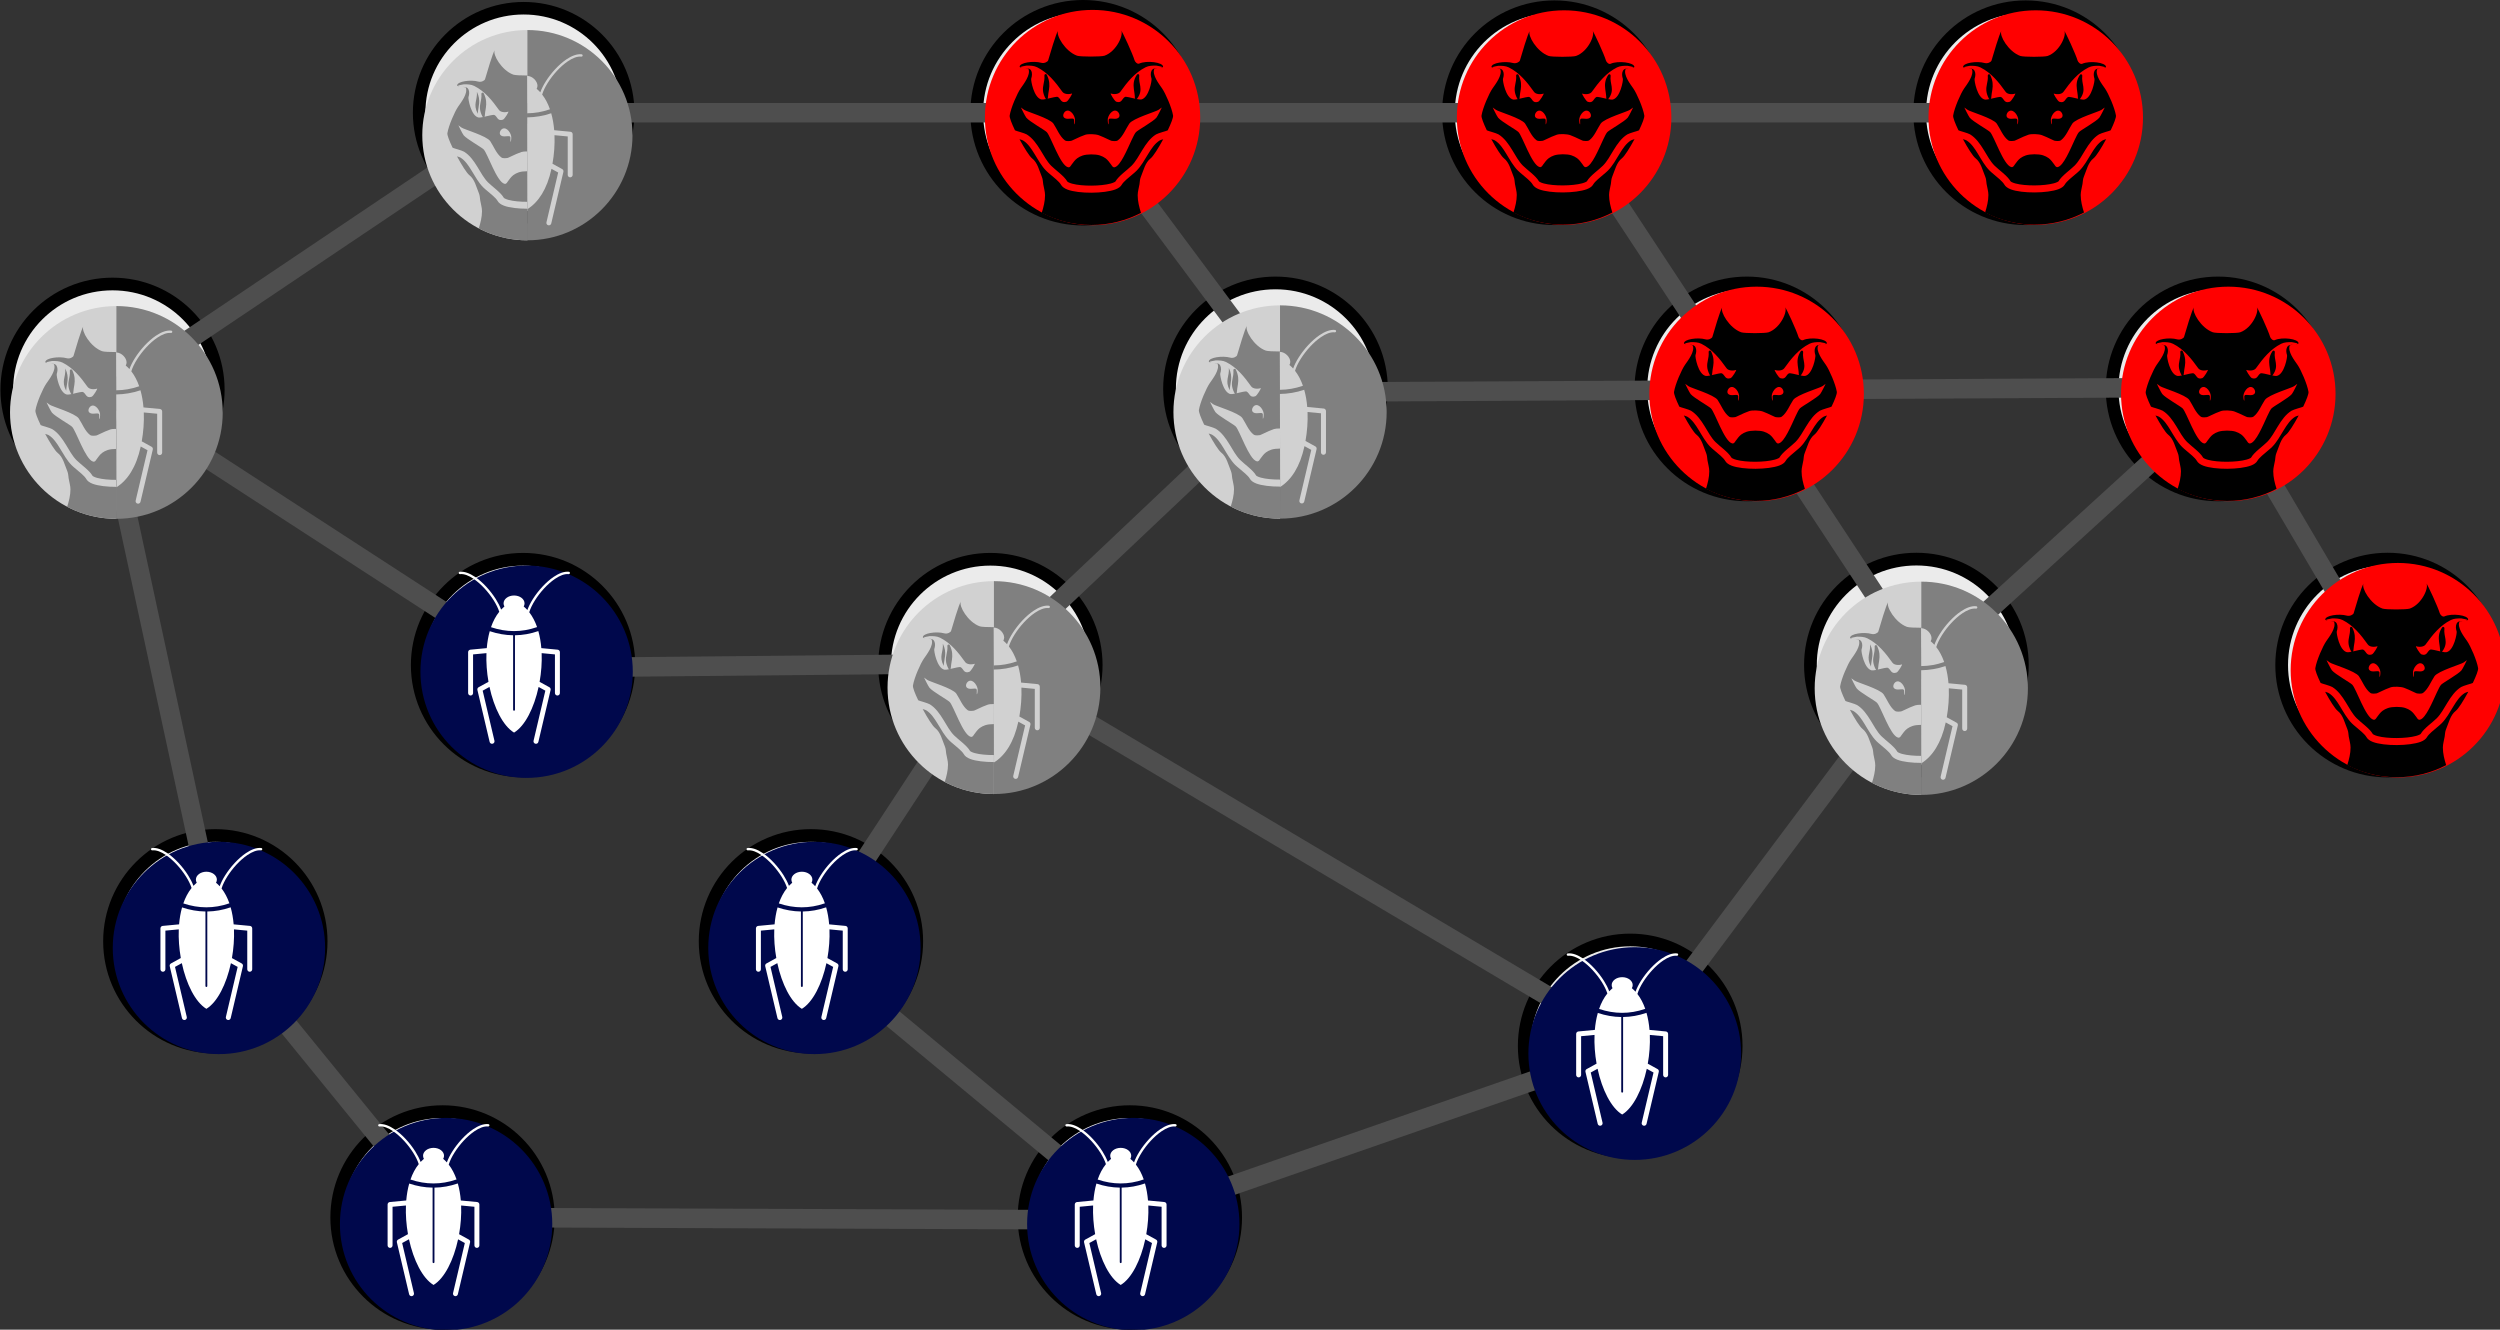 <?xml version="1.0" encoding="UTF-8" standalone="no"?>
<!--?xml version="1.0" encoding="UTF-8"?-->

<svg
   id="svg10464"
   width="169.55mm"
   height="90.176mm"
   version="1.1"
   viewBox="0 0 169.55 90.176"
   sodipodi:docname="2022-NZ-01-solution.svg"
   inkscape:version="1.1.1 (3bf5ae0d25, 2021-09-20)"
   xmlns:inkscape="http://www.inkscape.org/namespaces/inkscape"
   xmlns:sodipodi="http://sodipodi.sourceforge.net/DTD/sodipodi-0.dtd"
   xmlns="http://www.w3.org/2000/svg"
   xmlns:svg="http://www.w3.org/2000/svg">
  <rect x="0" y="0" width="169.55" height="90.176" fill="#333333" stroke="none"/>
  <defs
     id="defs441" />
  <sodipodi:namedview
     id="namedview439"
     pagecolor="#ffffff"
     bordercolor="#666666"
     borderopacity="1.0"
     inkscape:pageshadow="2"
     inkscape:pageopacity="0.0"
     inkscape:pagecheckerboard="0"
     inkscape:document-units="mm"
     showgrid="false"
     inkscape:zoom="0.93005995"
     inkscape:cx="421.47821"
     inkscape:cy="417.71501"
     inkscape:window-width="1920"
     inkscape:window-height="1137"
     inkscape:window-x="-8"
     inkscape:window-y="-8"
     inkscape:window-maximized="1"
     inkscape:current-layer="g13559" />
  <g
     id="g1328"
     class="csvg-ignore"
     transform="translate(-9.772,-15.837)">
    <circle
       id="circle3097-1"
       transform="translate(9.772,15.837)"
       cx="7.632"
       cy="26.432"
       r="7.171"
       style="clip-rule:evenodd;fill:#ebebeb;fill-rule:evenodd;stroke:#000000;stroke-width:0.86px;stroke-linecap:round;stroke-linejoin:round;stroke-miterlimit:1.5" />
    <circle
       id="circle2785-5"
       transform="translate(9.772,15.837)"
       cx="35.514"
       cy="7.646"
       r="7.088"
       style="clip-rule:evenodd;fill:#ebebeb;fill-rule:evenodd;stroke:#000000;stroke-width:0.85px;stroke-linecap:round;stroke-linejoin:round;stroke-miterlimit:1.5" />
    <circle
       id="circle2713-6"
       transform="translate(9.772,15.837)"
       cx="73.455"
       cy="7.646"
       r="7.214"
       style="clip-rule:evenodd;fill:#ebebeb;fill-rule:evenodd;stroke:#000000;stroke-width:0.865px;stroke-linecap:round;stroke-linejoin:round;stroke-miterlimit:1.5" />
    <circle
       id="circle2737-4"
       transform="translate(9.772,15.837)"
       cx="105.42"
       cy="7.646"
       r="7.187"
       style="clip-rule:evenodd;fill:#ebebeb;fill-rule:evenodd;stroke:#000000;stroke-width:0.862px;stroke-linecap:round;stroke-linejoin:round;stroke-miterlimit:1.5" />
    <circle
       id="circle2761-6"
       transform="translate(9.772,15.837)"
       cx="137.38"
       cy="7.646"
       r="7.187"
       style="clip-rule:evenodd;fill:#ebebeb;fill-rule:evenodd;stroke:#000000;stroke-width:0.862px;stroke-linecap:round;stroke-linejoin:round;stroke-miterlimit:1.5" />
    <circle
       id="circle2641-9"
       transform="translate(9.772,15.837)"
       cx="86.504"
       cy="26.376"
       r="7.187"
       style="clip-rule:evenodd;fill:#ebebeb;fill-rule:evenodd;stroke:#000000;stroke-width:0.862px;stroke-linecap:round;stroke-linejoin:round;stroke-miterlimit:1.5" />
    <circle
       id="circle2665-9"
       transform="translate(9.772,15.837)"
       cx="118.47"
       cy="26.376"
       r="7.187"
       style="clip-rule:evenodd;fill:#ebebeb;fill-rule:evenodd;stroke:#000000;stroke-width:0.862px;stroke-linecap:round;stroke-linejoin:round;stroke-miterlimit:1.5" />
    <circle
       id="circle2689-8"
       transform="translate(9.772,15.837)"
       cx="150.43"
       cy="26.376"
       r="7.187"
       style="clip-rule:evenodd;fill:#ebebeb;fill-rule:evenodd;stroke:#000000;stroke-width:0.862px;stroke-linecap:round;stroke-linejoin:round;stroke-miterlimit:1.5" />
    <circle
       id="circle3001-8"
       transform="translate(9.772,15.837)"
       cx="35.474"
       cy="45.106"
       r="7.177"
       style="clip-rule:evenodd;fill:#ebebeb;fill-rule:evenodd;stroke:#000000;stroke-width:0.861px;stroke-linecap:round;stroke-linejoin:round;stroke-miterlimit:1.5" />
    <circle
       id="circle3049-2"
       transform="translate(9.772,15.837)"
       cx="67.168"
       cy="45.106"
       r="7.177"
       style="clip-rule:evenodd;fill:#ebebeb;fill-rule:evenodd;stroke:#000000;stroke-width:0.861px;stroke-linecap:round;stroke-linejoin:round;stroke-miterlimit:1.5" />
    <circle
       id="circle2953-4"
       transform="translate(9.772,15.837)"
       cx="129.97"
       cy="45.106"
       r="7.187"
       style="clip-rule:evenodd;fill:#ebebeb;fill-rule:evenodd;stroke:#000000;stroke-width:0.862px;stroke-linecap:round;stroke-linejoin:round;stroke-miterlimit:1.5" />
    <circle
       id="circle3025-2"
       transform="translate(9.772,15.837)"
       cx="161.93"
       cy="45.106"
       r="7.187"
       style="clip-rule:evenodd;fill:#ebebeb;fill-rule:evenodd;stroke:#000000;stroke-width:0.862px;stroke-linecap:round;stroke-linejoin:round;stroke-miterlimit:1.5" />
    <circle
       id="circle2857-0"
       transform="translate(9.772,15.837)"
       cx="14.604"
       cy="63.839"
       r="7.177"
       style="clip-rule:evenodd;fill:#ebebeb;fill-rule:evenodd;stroke:#000000;stroke-width:0.861px;stroke-linecap:round;stroke-linejoin:round;stroke-miterlimit:1.5" />
    <circle
       id="circle2833-7"
       transform="translate(9.772,15.837)"
       cx="54.998"
       cy="63.839"
       r="7.177"
       style="clip-rule:evenodd;fill:#ebebeb;fill-rule:evenodd;stroke:#000000;stroke-width:0.861px;stroke-linecap:round;stroke-linejoin:round;stroke-miterlimit:1.5" />
    <circle
       id="circle2809-1"
       transform="translate(9.772,15.837)"
       cx="110.56"
       cy="70.937"
       r="7.187"
       style="clip-rule:evenodd;fill:#ebebeb;fill-rule:evenodd;stroke:#000000;stroke-width:0.862px;stroke-linecap:round;stroke-linejoin:round;stroke-miterlimit:1.5" />
    <circle
       id="circle2929-7"
       transform="translate(9.772,15.837)"
       cx="30.013"
       cy="82.568"
       r="7.177"
       style="clip-rule:evenodd;fill:#ebebeb;fill-rule:evenodd;stroke:#000000;stroke-width:0.861px;stroke-linecap:round;stroke-linejoin:round;stroke-miterlimit:1.5" />
    <circle
       id="circle2905-0"
       transform="translate(9.772,15.837)"
       cx="76.627"
       cy="82.568"
       r="7.177"
       style="clip-rule:evenodd;fill:#ebebeb;fill-rule:evenodd;stroke:#000000;stroke-width:0.861px;stroke-linecap:round;stroke-linejoin:round;stroke-miterlimit:1.5" />
    <path
       id="path2449"
       d="M 171.09,60.869 160.258,42.487"
       style="clip-rule:evenodd;fill:none;stroke:#4e4e4e;stroke-width:1.323px;stroke-linecap:round;stroke-linejoin:round;stroke-miterlimit:1.5" />
    <path
       id="path2473"
       d="M 115.2,23.163 140.025,60.87 120.686,86.713 86.596,98.577"
       style="clip-rule:evenodd;fill:none;stroke:#4e4e4e;stroke-width:1.323px;stroke-linecap:round;stroke-linejoin:round;stroke-miterlimit:1.5" />
    <path
       id="path2497"
       d="m 96.662,42.437 63.595,-0.328"
       style="clip-rule:evenodd;fill:none;stroke:#4e4e4e;stroke-width:1.323px;stroke-linecap:round;stroke-linejoin:round;stroke-miterlimit:1.5" />
    <path
       id="path2521"
       d="m 82.679,23.163 14.18,19.037 -19.694,18.632 -31.434,0.302 -29.188,-18.946 8.097,37.486 15.253,18.727 46.9,0.177 -22.261,-18.468 12.633,-19.277"
       style="clip-rule:evenodd;fill:none;stroke:#4e4e4e;stroke-width:1.323px;stroke-linecap:round;stroke-linejoin:round;stroke-miterlimit:1.5" />
    <path
       id="path2545"
       d="m 17.597,42.213 27.871,-18.73 h 101.03"
       style="clip-rule:evenodd;fill:none;stroke:#4e4e4e;stroke-width:1.323px;stroke-linecap:round;stroke-linejoin:round;stroke-miterlimit:1.5" />
    <path
       id="path2593"
       d="M 120.59,86.865 76.897,60.921"
       style="clip-rule:evenodd;fill:none;stroke:#4e4e4e;stroke-width:1.323px;stroke-linecap:round;stroke-linejoin:round;stroke-miterlimit:1.5" />
    <path
       id="path2569"
       d="M 161.56,41.782 140.581,60.921"
       style="clip-rule:evenodd;fill:none;stroke:#4e4e4e;stroke-width:1.323px;stroke-linecap:round;stroke-linejoin:round;stroke-miterlimit:1.5" />
  </g>
  <g
     id="g13117"
     class="csvg-group"
     transform="matrix(1.625,0,0,1.625,-20.638,-42.229)">
    <g
       id="g3315-4-1"
       class="csvg-button"
       transform="matrix(0.037,0,0,0.037,-8.556,-113.51)"
       style="clip-rule:evenodd;fill-rule:evenodd;stroke-linecap:round;stroke-linejoin:round;stroke-miterlimit:1.5">
      <g
         id="g3295-5-6"
         transform="translate(-1122,321.53)">
        <path
           id="path3293-7-7"
           d="m 1827.8,4033.9 c -66.23,0 -120,-53.77 -120,-120 0,-66.23 53.77,-120 120,-120 z"
           style="fill:#d1d1d1" />
      </g>
      <g
         id="g3299-1-7"
         transform="matrix(0.682,-0.318,0.466,1,-8278.9,184.36)">
        <path
           id="path3297-3-9"
           d="m 8506.9,6706.7 c -4.76,8.65 -13.51,9.5 -12.9,21.04 5.31,-6.9 13.15,-10.41 12.9,-21.04 z"
           style="fill:#808080" />
      </g>
      <g
         id="g3303-8-4"
         transform="translate(-635.11,-187.4)">
        <path
           id="path3301-2-1"
           d="m 1340.8,4542.8 c -19.99,0 -38.85,-4.9 -55.43,-13.56 2,-6.36 3.7,-13.03 3.7,-19.64 0,-4.22 -1.41,-8.28 -2.04,-12.4 -0.43,-2.77 -0.35,-5.36 -1.47,-8.02 -3.06,-7.22 -4.76,-16 -10.96,-20.77 -2.88,-2.22 -8.74,-11.52 -14.07,-21.41 1.74,0.53 3.3,1.01 3.92,1.39 5.41,3.31 9.17,9.03 12.79,14.95 4.12,6.75 8.01,13.79 13.05,18.87 2.71,2.72 7.32,6.18 11.28,9.76 2.25,2.03 4.31,4.08 5.42,6.06 1.12,1.99 3.54,3.9 7.15,5.27 6.18,2.33 16.42,3.5 26.66,3.46 z m -48.94,-141.03 c 4.75,-1.07 10.24,-2.56 11.39,-1.98 3.34,1.67 3.43,7.44 9.68,5.35 2.08,-0.69 7.15,-9.51 6.2,-9.19 -3.71,1.23 -8.78,0.8 -10.73,-1.93 -7.61,-10.66 -16.07,-21.32 -28.22,-27.4 -3.65,-1.83 -7.74,-1.85 -11.74,-1.85 -0.84,0 -6.79,1.44 -6.79,1.44 0.47,0.47 1.03,0.78 1.66,0.99 -1.5,-0.26 -2.63,-0.61 -2.61,-1.21 0.11,-4.45 15.18,-6.85 24.21,-4.32 3.39,0.95 7.19,-1.16 7.65,-2.79 1.8,-6.29 8.97,-30.47 11.04,-33.11 0.14,-0.25 0.31,-0.46 0.51,-0.64 0,0 -0.18,0.23 -0.51,0.64 -2.67,4.93 7.91,23.21 21.22,27.97 1.85,0.67 9,0.99 15.98,0.97 v 86.66 c -2.72,-0.05 -5.32,0.17 -6.84,0.68 -7.66,2.59 -15.38,7.26 -16.53,6.88 0,0 -4.33,0.76 -6.22,-0.66 -5.71,-4.28 -8.84,-12.77 -12.76,-18.65 -3.94,-5.92 -30.41,-13.6 -32.71,-15.45 -0.84,-0.67 -3.64,-2.62 -3.64,-2.62 0,0 4.64,9.71 6.09,11.46 3.62,4.34 20.25,13.54 22.74,16.03 4.45,4.45 15,37.08 23.72,39.26 2.24,0.56 2.97,-1.46 4.09,-2.95 1.87,-2.5 3.64,-5.1 6.21,-7.03 1.71,-1.28 3.79,-2.3 6.03,-3.08 2.46,-0.84 6.15,-1.27 9.82,-1.27 v 34.9 c -7.93,0.04 -15.86,-0.65 -21.48,-2.18 -1.64,-0.45 -3.05,-0.96 -4.17,-1.57 -0.57,-0.31 -1.07,-0.56 -1.29,-0.96 -3.36,-5.98 -13.33,-12.84 -17.98,-17.51 -4.64,-4.67 -8.12,-11.21 -11.91,-17.41 -4.3,-7.04 -8.98,-13.64 -15.4,-17.57 -1.08,-0.66 -4.21,-1.74 -7.31,-2.68 -2.34,-0.72 -4.65,-1.33 -5.28,-1.69 -0.17,-0.1 -0.35,-0.18 -0.53,-0.26 -3.68,-7.68 -6.26,-14.33 -5.89,-16.54 1.44,-8.8 8.43,-24.71 12.25,-30.21 3.51,-5.06 11.37,-15.15 8.77,-21.65 -0.19,-0.48 -1.81,-0.73 -3.69,-0.96 2.65,0.11 5.37,0.19 6.7,2.86 1.34,2.68 0.93,6.08 0,8.85 -0.55,1.66 2.93,21.56 11.54,23.28 0.96,0.19 2.86,-0.09 5.08,-0.55 -0.29,-0.13 -0.53,-0.35 -0.68,-0.64 -3.69,-7.23 -3.04,-11.51 -2.11,-16.1 0.56,-2.78 1.25,-5.68 0.95,-9.59 -0.05,-0.68 0.38,-1.3 1.04,-1.48 0.66,-0.18 1.35,0.14 1.64,0.75 3.24,6.67 3.14,11.61 2.44,16.45 -0.44,3.03 -1.12,6 -1.28,9.39 -0.02,0.33 -0.15,0.63 -0.35,0.87 z m 29.61,28.67 c 1,-0.64 0.91,-3.39 1.03,-4.49 0.5,-4.49 -5.09,-13.29 -10.31,-10.31 -2.38,1.37 -4.16,5.73 -1.47,7.53 2.59,1.72 4.88,0.82 7.53,0.82 1.58,0 2.9,-0.37 3.27,1.47 z"
           style="fill:#808080" />
      </g>
      <g
         id="g3313-6-5"
         transform="translate(-158.67,508.92)">
        <g
           id="g3307-5-6"
           transform="translate(-635.11,-187.4)">
          <path
             id="path3305-1-9"
             d="m 1499.5,3793.9 c 66.23,0 120,53.77 120,120 0,66.23 -53.77,120 -120,120 z"
             style="fill:#808080" />
        </g>
        <g
           id="g3311-6-9"
           transform="translate(-635.11,-187.4)">
          <path
             id="path3309-2-9"
             d="m 1499.4,3893.6 0.24,104.67 c 12.42,-7.77 22.32,-22.52 27.39,-45.96 l 7.65,4.21 c 0,0 -13.38,56.85 -13.38,56.85 -0.36,1.51 0.58,3.03 2.09,3.39 1.51,0.35 3.03,-0.59 3.38,-2.1 l 13.87,-58.93 c 0.29,-1.23 -0.27,-2.5 -1.38,-3.11 l -11.09,-6.11 c 1.89,-10.69 2.74,-21.84 2.31,-32.58 l 15.09,1.43 v 43.87 c 0,1.55 1.26,2.81 2.81,2.81 1.56,0 2.82,-1.26 2.82,-2.81 v -46.43 c 0,-1.45 -1.11,-2.67 -2.55,-2.8 l -18.52,-1.76 c -0.57,-6.75 -1.69,-13.28 -3.41,-19.35 h -0.01 c -8.84,3.07 -18.48,4.59 -27.31,4.71 z m -0.12,-47.36 c 6.43,0.12 11.78,6.35 11.78,11.21 0,1.25 -0.34,2.44 -0.96,3.52 1.48,1.24 2.87,2.58 4.18,4.03 1.37,-3.9 3.51,-8.14 6.19,-12.39 6.05,-9.61 14.85,-19.3 23.59,-25.22 6.06,-4.1 12.14,-6.38 17.31,-5.82 0.77,0.09 1.32,0.76 1.23,1.5 -0.08,0.74 -0.78,1.27 -1.55,1.19 -4.61,-0.51 -9.96,1.68 -15.37,5.34 -8.46,5.73 -16.95,15.11 -22.8,24.41 -2.96,4.69 -5.24,9.35 -6.49,13.51 3.75,4.82 6.69,10.53 8.9,16.85 -0.08,0.02 -0.17,0.04 -0.25,0.07 -8.53,2.96 -17.06,4.43 -25.58,4.47 z"
             style="fill:#d1d1d1" />
        </g>
      </g>
    </g>
  </g>
  <g
     id="g13092"
     class="csvg-group"
     transform="matrix(1.606,0,0,1.606,-37.216,-30.068)">
    <g
       id="g3315-4"
       class="csvg-button"
       transform="matrix(0.037,0,0,0.037,19.331,-132.28)"
       style="clip-rule:evenodd;fill-rule:evenodd;stroke-linecap:round;stroke-linejoin:round;stroke-miterlimit:1.5">
      <g
         id="g3295-5"
         transform="translate(-1122,321.53)">
        <path
           id="path3293-7"
           d="m 1827.8,4033.9 c -66.23,0 -120,-53.77 -120,-120 0,-66.23 53.77,-120 120,-120 z"
           style="fill:#d1d1d1" />
      </g>
      <g
         id="g3299-1"
         transform="matrix(0.682,-0.318,0.466,1,-8278.9,184.36)">
        <path
           id="path3297-3"
           d="m 8506.9,6706.7 c -4.76,8.65 -13.51,9.5 -12.9,21.04 5.31,-6.9 13.15,-10.41 12.9,-21.04 z"
           style="fill:#808080" />
      </g>
      <g
         id="g3303-8"
         transform="translate(-635.11,-187.4)">
        <path
           id="path3301-2"
           d="m 1340.8,4542.8 c -19.99,0 -38.85,-4.9 -55.43,-13.56 2,-6.36 3.7,-13.03 3.7,-19.64 0,-4.22 -1.41,-8.28 -2.04,-12.4 -0.43,-2.77 -0.35,-5.36 -1.47,-8.02 -3.06,-7.22 -4.76,-16 -10.96,-20.77 -2.88,-2.22 -8.74,-11.52 -14.07,-21.41 1.74,0.53 3.3,1.01 3.92,1.39 5.41,3.31 9.17,9.03 12.79,14.95 4.12,6.75 8.01,13.79 13.05,18.87 2.71,2.72 7.32,6.18 11.28,9.76 2.25,2.03 4.31,4.08 5.42,6.06 1.12,1.99 3.54,3.9 7.15,5.27 6.18,2.33 16.42,3.5 26.66,3.46 z m -48.94,-141.03 c 4.75,-1.07 10.24,-2.56 11.39,-1.98 3.34,1.67 3.43,7.44 9.68,5.35 2.08,-0.69 7.15,-9.51 6.2,-9.19 -3.71,1.23 -8.78,0.8 -10.73,-1.93 -7.61,-10.66 -16.07,-21.32 -28.22,-27.4 -3.65,-1.83 -7.74,-1.85 -11.74,-1.85 -0.84,0 -6.79,1.44 -6.79,1.44 0.47,0.47 1.03,0.78 1.66,0.99 -1.5,-0.26 -2.63,-0.61 -2.61,-1.21 0.11,-4.45 15.18,-6.85 24.21,-4.32 3.39,0.95 7.19,-1.16 7.65,-2.79 1.8,-6.29 8.97,-30.47 11.04,-33.11 0.14,-0.25 0.31,-0.46 0.51,-0.64 0,0 -0.18,0.23 -0.51,0.64 -2.67,4.93 7.91,23.21 21.22,27.97 1.85,0.67 9,0.99 15.98,0.97 v 86.66 c -2.72,-0.05 -5.32,0.17 -6.84,0.68 -7.66,2.59 -15.38,7.26 -16.53,6.88 0,0 -4.33,0.76 -6.22,-0.66 -5.71,-4.28 -8.84,-12.77 -12.76,-18.65 -3.94,-5.92 -30.41,-13.6 -32.71,-15.45 -0.84,-0.67 -3.64,-2.62 -3.64,-2.62 0,0 4.64,9.71 6.09,11.46 3.62,4.34 20.25,13.54 22.74,16.03 4.45,4.45 15,37.08 23.72,39.26 2.24,0.56 2.97,-1.46 4.09,-2.95 1.87,-2.5 3.64,-5.1 6.21,-7.03 1.71,-1.28 3.79,-2.3 6.03,-3.08 2.46,-0.84 6.15,-1.27 9.82,-1.27 v 34.9 c -7.93,0.04 -15.86,-0.65 -21.48,-2.18 -1.64,-0.45 -3.05,-0.96 -4.17,-1.57 -0.57,-0.31 -1.07,-0.56 -1.29,-0.96 -3.36,-5.98 -13.33,-12.84 -17.98,-17.51 -4.64,-4.67 -8.12,-11.21 -11.91,-17.41 -4.3,-7.04 -8.98,-13.64 -15.4,-17.57 -1.08,-0.66 -4.21,-1.74 -7.31,-2.68 -2.34,-0.72 -4.65,-1.33 -5.28,-1.69 -0.17,-0.1 -0.35,-0.18 -0.53,-0.26 -3.68,-7.68 -6.26,-14.33 -5.89,-16.54 1.44,-8.8 8.43,-24.71 12.25,-30.21 3.51,-5.06 11.37,-15.15 8.77,-21.65 -0.19,-0.48 -1.81,-0.73 -3.69,-0.96 2.65,0.11 5.37,0.19 6.7,2.86 1.34,2.68 0.93,6.08 0,8.85 -0.55,1.66 2.93,21.56 11.54,23.28 0.96,0.19 2.86,-0.09 5.08,-0.55 -0.29,-0.13 -0.53,-0.35 -0.68,-0.64 -3.69,-7.23 -3.04,-11.51 -2.11,-16.1 0.56,-2.78 1.25,-5.68 0.95,-9.59 -0.05,-0.68 0.38,-1.3 1.04,-1.48 0.66,-0.18 1.35,0.14 1.64,0.75 3.24,6.67 3.14,11.61 2.44,16.45 -0.44,3.03 -1.12,6 -1.28,9.39 -0.02,0.33 -0.15,0.63 -0.35,0.87 z m 29.61,28.67 c 1,-0.64 0.91,-3.39 1.03,-4.49 0.5,-4.49 -5.09,-13.29 -10.31,-10.31 -2.38,1.37 -4.16,5.73 -1.47,7.53 2.59,1.72 4.88,0.82 7.53,0.82 1.58,0 2.9,-0.37 3.27,1.47 z"
           style="fill:#808080" />
      </g>
      <g
         id="g3313-6"
         transform="translate(-158.67,508.92)">
        <g
           id="g3307-5"
           transform="translate(-635.11,-187.4)">
          <path
             id="path3305-1"
             d="m 1499.5,3793.9 c 66.23,0 120,53.77 120,120 0,66.23 -53.77,120 -120,120 z"
             style="fill:#808080" />
        </g>
        <g
           id="g3311-6"
           transform="translate(-635.11,-187.4)">
          <path
             id="path3309-2"
             d="m 1499.4,3893.6 0.24,104.67 c 12.42,-7.77 22.32,-22.52 27.39,-45.96 l 7.65,4.21 c 0,0 -13.38,56.85 -13.38,56.85 -0.36,1.51 0.58,3.03 2.09,3.39 1.51,0.35 3.03,-0.59 3.38,-2.1 l 13.87,-58.93 c 0.29,-1.23 -0.27,-2.5 -1.38,-3.11 l -11.09,-6.11 c 1.89,-10.69 2.74,-21.84 2.31,-32.58 l 15.09,1.43 v 43.87 c 0,1.55 1.26,2.81 2.81,2.81 1.56,0 2.82,-1.26 2.82,-2.81 v -46.43 c 0,-1.45 -1.11,-2.67 -2.55,-2.8 l -18.52,-1.76 c -0.57,-6.75 -1.69,-13.28 -3.41,-19.35 h -0.01 c -8.84,3.07 -18.48,4.59 -27.31,4.71 z m -0.12,-47.36 c 6.43,0.12 11.78,6.35 11.78,11.21 0,1.25 -0.34,2.44 -0.96,3.52 1.48,1.24 2.87,2.58 4.18,4.03 1.37,-3.9 3.51,-8.14 6.19,-12.39 6.05,-9.61 14.85,-19.3 23.59,-25.22 6.06,-4.1 12.14,-6.38 17.31,-5.82 0.77,0.09 1.32,0.76 1.23,1.5 -0.08,0.74 -0.78,1.27 -1.55,1.19 -4.61,-0.51 -9.96,1.68 -15.37,5.34 -8.46,5.73 -16.95,15.11 -22.8,24.41 -2.96,4.69 -5.24,9.35 -6.49,13.51 3.75,4.82 6.69,10.53 8.9,16.85 -0.08,0.02 -0.17,0.04 -0.25,0.07 -8.53,2.96 -17.06,4.43 -25.58,4.47 z"
             style="fill:#d1d1d1" />
        </g>
      </g>
    </g>
  </g>
  <g
     id="g13375"
     class="csvg-group"
     transform="matrix(1.635,0,0,1.635,-62.586,-30.739)">
    <g
       id="g3615-7-2"
       class="csvg-button"
       transform="matrix(0.03,0,0,0.03,50.986,6.876)"
       style="clip-rule:evenodd;fill-rule:evenodd;stroke-linecap:round;stroke-linejoin:round;stroke-miterlimit:1.5">
      <g
         id="g3609-5-19"
         transform="matrix(0.088,0,0,0.088,132.46,17.536)">
        <circle
           id="circle3607-2-6"
           cx="10848"
           cy="6164.6"
           r="1691.3"
           style="fill:#ff0000" />
      </g>
      <g
         id="g3613-0-34"
         transform="matrix(1.238,0,0,1.238,-577,-3654.1)">
        <path
           id="path3611-0-0"
           d="m 1287.4,3510.4 c 2,-6.36 3.7,-13.04 3.7,-19.65 0,-4.21 -1.4,-8.28 -2.04,-12.4 -0.42,-2.76 -0.34,-5.35 -1.47,-8.01 -3.06,-7.23 -4.76,-16.01 -10.96,-20.78 -2.88,-2.21 -8.74,-11.51 -14.07,-21.4 1.74,0.52 3.3,1.01 3.93,1.39 5.4,3.31 9.16,9.03 12.78,14.95 4.12,6.75 8.01,13.79 13.06,18.86 2.7,2.73 7.31,6.18 11.27,9.76 2.25,2.04 4.31,4.08 5.42,6.06 1.13,2 3.55,3.91 7.16,5.27 6.21,2.35 16.52,3.52 26.81,3.46 10.28,-0.06 20.52,-1.34 26.62,-3.63 3.6,-1.35 5.97,-3.22 7.02,-5.1 1.12,-1.99 3.17,-4.03 5.42,-6.06 3.96,-3.58 8.57,-7.03 11.28,-9.76 5.04,-5.07 8.93,-12.11 13.05,-18.86 3.62,-5.92 7.38,-11.64 12.79,-14.95 0.62,-0.38 2.18,-0.87 3.92,-1.39 -5.33,9.89 -11.19,19.19 -14.07,21.4 -6.19,4.77 -7.9,13.55 -10.96,20.78 -1.12,2.66 -1.04,5.25 -1.47,8.01 -0.63,4.12 -2.03,8.19 -2.03,12.4 0,6.61 1.69,13.29 3.69,19.65 -16.58,8.66 -35.43,13.56 -55.42,13.56 -19.99,0 -38.84,-4.9 -55.43,-13.56 z m 6.49,-127.48 c 4.75,-1.06 10.24,-2.56 11.4,-1.98 3.34,1.67 3.42,7.44 9.68,5.36 2.07,-0.7 7.14,-9.51 6.2,-9.2 -3.72,1.24 -8.78,0.81 -10.73,-1.93 -7.62,-10.65 -16.08,-21.32 -28.22,-27.39 -3.66,-1.83 -7.75,-1.86 -11.74,-1.86 -0.85,0 -6.8,1.45 -6.8,1.45 0.47,0.47 1.04,0.78 1.66,0.99 -1.5,-0.26 -2.63,-0.61 -2.61,-1.21 0.11,-4.45 15.18,-6.85 24.21,-4.32 3.39,0.94 7.19,-1.17 7.66,-2.79 1.79,-6.3 8.97,-30.47 11.04,-33.12 0.13,-0.24 0.3,-0.46 0.5,-0.64 0,0 -0.18,0.23 -0.5,0.64 -2.68,4.93 7.9,23.21 21.21,27.98 3.61,1.29 27.1,1.29 30.71,0 13.7,-4.89 21.95,-24.31 18.29,-28.57 -0.16,-0.17 -0.24,-0.25 -0.24,-0.25 0.08,0.07 0.17,0.16 0.24,0.25 1.77,1.8 13.3,27.03 15.21,33.71 0.46,1.62 3.09,4.63 5.23,3.65 8.42,-3.83 26.51,-1.42 26.64,3.46 0.01,0.6 -1.12,0.95 -2.62,1.21 0.63,-0.21 1.19,-0.52 1.67,-0.99 0,0 -5.96,-1.45 -6.8,-1.45 -3.99,0 -8.09,0.03 -11.74,1.86 -12.15,6.07 -20.61,16.74 -28.22,27.39 -1.95,2.74 -7.02,3.17 -10.73,1.93 -0.95,-0.31 4.12,8.5 6.2,9.2 6.25,2.08 6.34,-3.69 9.68,-5.36 1.16,-0.58 6.67,0.92 11.43,1.99 -0.23,-0.25 -0.36,-0.57 -0.37,-0.93 -0.06,-3.46 -0.75,-6.65 -1.14,-9.82 -0.64,-5.13 -0.56,-10.2 3.46,-16.14 0.36,-0.54 1.06,-0.76 1.67,-0.53 0.61,0.23 0.98,0.85 0.9,1.5 -0.62,4.89 0.64,8.58 1.15,12.26 0.57,4.09 0.37,8.17 -3.47,13.53 -0.16,0.22 -0.36,0.38 -0.59,0.48 2.22,0.45 4.12,0.74 5.08,0.54 8.61,-1.72 12.09,-21.61 11.54,-23.27 -0.93,-2.77 -1.34,-6.18 0,-8.86 1.33,-2.66 4.05,-2.74 6.7,-2.86 -1.88,0.23 -3.5,0.48 -3.69,0.97 -2.6,6.49 5.26,16.59 8.77,21.64 3.82,5.51 10.81,21.42 12.26,30.21 0.36,2.22 -2.22,8.87 -5.9,16.55 -0.18,0.07 -0.36,0.16 -0.53,0.25 -0.63,0.37 -2.94,0.98 -5.28,1.69 -3.09,0.95 -6.22,2.02 -7.31,2.68 -6.42,3.93 -11.1,10.54 -15.39,17.57 -3.79,6.21 -7.28,12.75 -11.92,17.42 -4.64,4.67 -14.63,11.53 -17.98,17.51 -0.19,0.34 -0.65,0.53 -1.16,0.81 -1.09,0.58 -2.5,1.08 -4.12,1.53 -5.59,1.53 -13.56,2.32 -21.53,2.37 -7.97,0.05 -15.95,-0.65 -21.6,-2.19 -1.63,-0.44 -3.05,-0.95 -4.16,-1.56 -0.58,-0.31 -1.07,-0.57 -1.3,-0.96 -3.36,-5.98 -13.33,-12.85 -17.97,-17.51 -4.65,-4.67 -8.13,-11.21 -11.92,-17.42 -4.3,-7.03 -8.98,-13.64 -15.4,-17.57 -1.08,-0.66 -4.21,-1.73 -7.31,-2.68 -2.33,-0.71 -4.64,-1.32 -5.27,-1.69 -0.18,-0.09 -0.36,-0.18 -0.54,-0.25 -3.68,-7.68 -6.26,-14.33 -5.89,-16.55 1.44,-8.79 8.44,-24.7 12.25,-30.21 3.51,-5.05 11.37,-15.15 8.77,-21.64 -0.19,-0.49 -1.81,-0.74 -3.69,-0.97 2.65,0.12 5.37,0.2 6.7,2.86 1.35,2.68 0.93,6.09 0,8.86 -0.55,1.66 2.94,21.55 11.54,23.27 0.96,0.2 2.86,-0.08 5.08,-0.54 -0.28,-0.13 -0.52,-0.35 -0.67,-0.65 -3.7,-7.22 -3.05,-11.5 -2.12,-16.1 0.57,-2.78 1.26,-5.68 0.95,-9.59 -0.05,-0.68 0.39,-1.3 1.04,-1.47 0.66,-0.18 1.35,0.13 1.64,0.74 3.24,6.67 3.14,11.62 2.44,16.46 -0.44,3.02 -1.12,6 -1.28,9.39 -0.02,0.33 -0.15,0.63 -0.35,0.86 z m 58.37,63.35 c -4.77,-1.57 -14.4,-1.54 -19.25,0.13 -2.24,0.77 -4.31,1.79 -6.02,3.07 -2.58,1.93 -4.34,4.54 -6.22,7.04 -1.12,1.49 -1.85,3.5 -4.09,2.94 -8.71,-2.18 -19.26,-34.8 -23.72,-39.26 -2.48,-2.48 -19.11,-11.68 -22.74,-16.03 -1.45,-1.74 -6.09,-11.45 -6.09,-11.45 0,0 2.8,1.95 3.64,2.62 2.31,1.84 28.77,9.53 32.72,15.45 3.91,5.87 7.04,14.36 12.76,18.65 1.88,1.41 6.21,0.65 6.21,0.65 1.16,0.39 8.87,-4.28 16.53,-6.87 3.24,-1.1 11.4,-0.86 15.1,0.5 7.17,2.65 14.02,6.73 15.1,6.37 0,0 4.33,0.76 6.22,-0.65 5.71,-4.29 8.84,-12.78 12.76,-18.65 3.94,-5.92 30.41,-13.61 32.72,-15.45 0.83,-0.67 3.63,-2.62 3.63,-2.62 0,0 -4.63,9.71 -6.09,11.45 -3.62,4.35 -20.25,13.55 -22.74,16.03 -1.21,1.22 -2.88,4.52 -4.84,8.73 -5.23,11.25 -12.54,28.95 -18.88,30.53 -2.24,0.56 -2.97,-1.45 -4.09,-2.94 -1.87,-2.5 -3.64,-5.11 -6.21,-7.04 -1.81,-1.35 -4.02,-2.41 -6.41,-3.2 z m -28.76,-34.67 c 1.01,-0.64 0.91,-3.39 1.03,-4.49 0.5,-4.5 -5.08,-13.29 -10.3,-10.31 -2.39,1.36 -4.17,5.73 -1.48,7.53 2.59,1.72 4.88,0.81 7.53,0.81 1.58,0 2.9,-0.37 3.27,1.48 z m 38.65,0 c -1,-0.64 -0.91,-3.39 -1.03,-4.49 -0.5,-4.5 5.09,-13.29 10.31,-10.31 2.38,1.36 4.16,5.73 1.47,7.53 -2.59,1.72 -4.88,0.81 -7.53,0.81 -1.58,0 -2.9,-0.37 -3.27,1.48 z" />
      </g>
    </g>
  </g>
  <g
     id="g13401"
     class="csvg-group"
     transform="matrix(1.629,0,0,1.629,-82.165,-30.596)">
    <g
       id="g3615-7-5"
       class="csvg-button"
       transform="matrix(0.03,0,0,0.03,82.945,6.876)"
       style="clip-rule:evenodd;fill-rule:evenodd;stroke-linecap:round;stroke-linejoin:round;stroke-miterlimit:1.5">
      <g
         id="g3609-5-0"
         transform="matrix(0.088,0,0,0.088,132.46,17.536)">
        <circle
           id="circle3607-2-2"
           cx="10848"
           cy="6164.6"
           r="1691.3"
           style="fill:#ff0000" />
      </g>
      <g
         id="g3613-0-9"
         transform="matrix(1.238,0,0,1.238,-577,-3654.1)">
        <path
           id="path3611-0-4"
           d="m 1287.4,3510.4 c 2,-6.36 3.7,-13.04 3.7,-19.65 0,-4.21 -1.4,-8.28 -2.04,-12.4 -0.42,-2.76 -0.34,-5.35 -1.47,-8.01 -3.06,-7.23 -4.76,-16.01 -10.96,-20.78 -2.88,-2.21 -8.74,-11.51 -14.07,-21.4 1.74,0.52 3.3,1.01 3.93,1.39 5.4,3.31 9.16,9.03 12.78,14.95 4.12,6.75 8.01,13.79 13.06,18.86 2.7,2.73 7.31,6.18 11.27,9.76 2.25,2.04 4.31,4.08 5.42,6.06 1.13,2 3.55,3.91 7.16,5.27 6.21,2.35 16.52,3.52 26.81,3.46 10.28,-0.06 20.52,-1.34 26.62,-3.63 3.6,-1.35 5.97,-3.22 7.02,-5.1 1.12,-1.99 3.17,-4.03 5.42,-6.06 3.96,-3.58 8.57,-7.03 11.28,-9.76 5.04,-5.07 8.93,-12.11 13.05,-18.86 3.62,-5.92 7.38,-11.64 12.79,-14.95 0.62,-0.38 2.18,-0.87 3.92,-1.39 -5.33,9.89 -11.19,19.19 -14.07,21.4 -6.19,4.77 -7.9,13.55 -10.96,20.78 -1.12,2.66 -1.04,5.25 -1.47,8.01 -0.63,4.12 -2.03,8.19 -2.03,12.4 0,6.61 1.69,13.29 3.69,19.65 -16.58,8.66 -35.43,13.56 -55.42,13.56 -19.99,0 -38.84,-4.9 -55.43,-13.56 z m 6.49,-127.48 c 4.75,-1.06 10.24,-2.56 11.4,-1.98 3.34,1.67 3.42,7.44 9.68,5.36 2.07,-0.7 7.14,-9.51 6.2,-9.2 -3.72,1.24 -8.78,0.81 -10.73,-1.93 -7.62,-10.65 -16.08,-21.32 -28.22,-27.39 -3.66,-1.83 -7.75,-1.86 -11.74,-1.86 -0.85,0 -6.8,1.45 -6.8,1.45 0.47,0.47 1.04,0.78 1.66,0.99 -1.5,-0.26 -2.63,-0.61 -2.61,-1.21 0.11,-4.45 15.18,-6.85 24.21,-4.32 3.39,0.94 7.19,-1.17 7.66,-2.79 1.79,-6.3 8.97,-30.47 11.04,-33.12 0.13,-0.24 0.3,-0.46 0.5,-0.64 0,0 -0.18,0.23 -0.5,0.64 -2.68,4.93 7.9,23.21 21.21,27.98 3.61,1.29 27.1,1.29 30.71,0 13.7,-4.89 21.95,-24.31 18.29,-28.57 -0.16,-0.17 -0.24,-0.25 -0.24,-0.25 0.08,0.07 0.17,0.16 0.24,0.25 1.77,1.8 13.3,27.03 15.21,33.71 0.46,1.62 3.09,4.63 5.23,3.65 8.42,-3.83 26.51,-1.42 26.64,3.46 0.01,0.6 -1.12,0.95 -2.62,1.21 0.63,-0.21 1.19,-0.52 1.67,-0.99 0,0 -5.96,-1.45 -6.8,-1.45 -3.99,0 -8.09,0.03 -11.74,1.86 -12.15,6.07 -20.61,16.74 -28.22,27.39 -1.95,2.74 -7.02,3.17 -10.73,1.93 -0.95,-0.31 4.12,8.5 6.2,9.2 6.25,2.08 6.34,-3.69 9.68,-5.36 1.16,-0.58 6.67,0.92 11.43,1.99 -0.23,-0.25 -0.36,-0.57 -0.37,-0.93 -0.06,-3.46 -0.75,-6.65 -1.14,-9.82 -0.64,-5.13 -0.56,-10.2 3.46,-16.14 0.36,-0.54 1.06,-0.76 1.67,-0.53 0.61,0.23 0.98,0.85 0.9,1.5 -0.62,4.89 0.64,8.58 1.15,12.26 0.57,4.09 0.37,8.17 -3.47,13.53 -0.16,0.22 -0.36,0.38 -0.59,0.48 2.22,0.45 4.12,0.74 5.08,0.54 8.61,-1.72 12.09,-21.61 11.54,-23.27 -0.93,-2.77 -1.34,-6.18 0,-8.86 1.33,-2.66 4.05,-2.74 6.7,-2.86 -1.88,0.23 -3.5,0.48 -3.69,0.97 -2.6,6.49 5.26,16.59 8.77,21.64 3.82,5.51 10.81,21.42 12.26,30.21 0.36,2.22 -2.22,8.87 -5.9,16.55 -0.18,0.07 -0.36,0.16 -0.53,0.25 -0.63,0.37 -2.94,0.98 -5.28,1.69 -3.09,0.95 -6.22,2.02 -7.31,2.68 -6.42,3.93 -11.1,10.54 -15.39,17.57 -3.79,6.21 -7.28,12.75 -11.92,17.42 -4.64,4.67 -14.63,11.53 -17.98,17.51 -0.19,0.34 -0.65,0.53 -1.16,0.81 -1.09,0.58 -2.5,1.08 -4.12,1.53 -5.59,1.53 -13.56,2.32 -21.53,2.37 -7.97,0.05 -15.95,-0.65 -21.6,-2.19 -1.63,-0.44 -3.05,-0.95 -4.16,-1.56 -0.58,-0.31 -1.07,-0.57 -1.3,-0.96 -3.36,-5.98 -13.33,-12.85 -17.97,-17.51 -4.65,-4.67 -8.13,-11.21 -11.92,-17.42 -4.3,-7.03 -8.98,-13.64 -15.4,-17.57 -1.08,-0.66 -4.21,-1.73 -7.31,-2.68 -2.33,-0.71 -4.64,-1.32 -5.27,-1.69 -0.18,-0.09 -0.36,-0.18 -0.54,-0.25 -3.68,-7.68 -6.26,-14.33 -5.89,-16.55 1.44,-8.79 8.44,-24.7 12.25,-30.21 3.51,-5.05 11.37,-15.15 8.77,-21.64 -0.19,-0.49 -1.81,-0.74 -3.69,-0.97 2.65,0.12 5.37,0.2 6.7,2.86 1.35,2.68 0.93,6.09 0,8.86 -0.55,1.66 2.94,21.55 11.54,23.27 0.96,0.2 2.86,-0.08 5.08,-0.54 -0.28,-0.13 -0.52,-0.35 -0.67,-0.65 -3.7,-7.22 -3.05,-11.5 -2.12,-16.1 0.57,-2.78 1.26,-5.68 0.95,-9.59 -0.05,-0.68 0.39,-1.3 1.04,-1.47 0.66,-0.18 1.35,0.13 1.64,0.74 3.24,6.67 3.14,11.62 2.44,16.46 -0.44,3.02 -1.12,6 -1.28,9.39 -0.02,0.33 -0.15,0.63 -0.35,0.86 z m 58.37,63.35 c -4.77,-1.57 -14.4,-1.54 -19.25,0.13 -2.24,0.77 -4.31,1.79 -6.02,3.07 -2.58,1.93 -4.34,4.54 -6.22,7.04 -1.12,1.49 -1.85,3.5 -4.09,2.94 -8.71,-2.18 -19.26,-34.8 -23.72,-39.26 -2.48,-2.48 -19.11,-11.68 -22.74,-16.03 -1.45,-1.74 -6.09,-11.45 -6.09,-11.45 0,0 2.8,1.95 3.64,2.62 2.31,1.84 28.77,9.53 32.72,15.45 3.91,5.87 7.04,14.36 12.76,18.65 1.88,1.41 6.21,0.65 6.21,0.65 1.16,0.39 8.87,-4.28 16.53,-6.87 3.24,-1.1 11.4,-0.86 15.1,0.5 7.17,2.65 14.02,6.73 15.1,6.37 0,0 4.33,0.76 6.22,-0.65 5.71,-4.29 8.84,-12.78 12.76,-18.65 3.94,-5.92 30.41,-13.61 32.72,-15.45 0.83,-0.67 3.63,-2.62 3.63,-2.62 0,0 -4.63,9.71 -6.09,11.45 -3.62,4.35 -20.25,13.55 -22.74,16.03 -1.21,1.22 -2.88,4.52 -4.84,8.73 -5.23,11.25 -12.54,28.95 -18.88,30.53 -2.24,0.56 -2.97,-1.45 -4.09,-2.94 -1.87,-2.5 -3.64,-5.11 -6.21,-7.04 -1.81,-1.35 -4.02,-2.41 -6.41,-3.2 z m -28.76,-34.67 c 1.01,-0.64 0.91,-3.39 1.03,-4.49 0.5,-4.5 -5.08,-13.29 -10.3,-10.31 -2.39,1.36 -4.17,5.73 -1.48,7.53 2.59,1.72 4.88,0.81 7.53,0.81 1.58,0 2.9,-0.37 3.27,1.48 z m 38.65,0 c -1,-0.64 -0.91,-3.39 -1.03,-4.49 -0.5,-4.5 5.09,-13.29 10.31,-10.31 2.38,1.36 4.16,5.73 1.47,7.53 -2.59,1.72 -4.88,0.81 -7.53,0.81 -1.58,0 -2.9,-0.37 -3.27,1.48 z" />
      </g>
    </g>
  </g>
  <g
     id="g13453"
     class="csvg-group"
     transform="matrix(1.629,0,0,1.629,-102.25,-30.596)">
    <g
       id="g3615-7-8"
       class="csvg-button"
       transform="matrix(0.03,0,0,0.03,114.91,6.876)"
       style="clip-rule:evenodd;fill-rule:evenodd;stroke-linecap:round;stroke-linejoin:round;stroke-miterlimit:1.5">
      <g
         id="g3609-5-01"
         transform="matrix(0.088,0,0,0.088,132.46,17.536)">
        <circle
           id="circle3607-2-4"
           cx="10848"
           cy="6164.6"
           r="1691.3"
           style="fill:#ff0000" />
      </g>
      <g
         id="g3613-0-01"
         transform="matrix(1.238,0,0,1.238,-577,-3654.1)">
        <path
           id="path3611-0-38"
           d="m 1287.4,3510.4 c 2,-6.36 3.7,-13.04 3.7,-19.65 0,-4.21 -1.4,-8.28 -2.04,-12.4 -0.42,-2.76 -0.34,-5.35 -1.47,-8.01 -3.06,-7.23 -4.76,-16.01 -10.96,-20.78 -2.88,-2.21 -8.74,-11.51 -14.07,-21.4 1.74,0.52 3.3,1.01 3.93,1.39 5.4,3.31 9.16,9.03 12.78,14.95 4.12,6.75 8.01,13.79 13.06,18.86 2.7,2.73 7.31,6.18 11.27,9.76 2.25,2.04 4.31,4.08 5.42,6.06 1.13,2 3.55,3.91 7.16,5.27 6.21,2.35 16.52,3.52 26.81,3.46 10.28,-0.06 20.52,-1.34 26.62,-3.63 3.6,-1.35 5.97,-3.22 7.02,-5.1 1.12,-1.99 3.17,-4.03 5.42,-6.06 3.96,-3.58 8.57,-7.03 11.28,-9.76 5.04,-5.07 8.93,-12.11 13.05,-18.86 3.62,-5.92 7.38,-11.64 12.79,-14.95 0.62,-0.38 2.18,-0.87 3.92,-1.39 -5.33,9.89 -11.19,19.19 -14.07,21.4 -6.19,4.77 -7.9,13.55 -10.96,20.78 -1.12,2.66 -1.04,5.25 -1.47,8.01 -0.63,4.12 -2.03,8.19 -2.03,12.4 0,6.61 1.69,13.29 3.69,19.65 -16.58,8.66 -35.43,13.56 -55.42,13.56 -19.99,0 -38.84,-4.9 -55.43,-13.56 z m 6.49,-127.48 c 4.75,-1.06 10.24,-2.56 11.4,-1.98 3.34,1.67 3.42,7.44 9.68,5.36 2.07,-0.7 7.14,-9.51 6.2,-9.2 -3.72,1.24 -8.78,0.81 -10.73,-1.93 -7.62,-10.65 -16.08,-21.32 -28.22,-27.39 -3.66,-1.83 -7.75,-1.86 -11.74,-1.86 -0.85,0 -6.8,1.45 -6.8,1.45 0.47,0.47 1.04,0.78 1.66,0.99 -1.5,-0.26 -2.63,-0.61 -2.61,-1.21 0.11,-4.45 15.18,-6.85 24.21,-4.32 3.39,0.94 7.19,-1.17 7.66,-2.79 1.79,-6.3 8.97,-30.47 11.04,-33.12 0.13,-0.24 0.3,-0.46 0.5,-0.64 0,0 -0.18,0.23 -0.5,0.64 -2.68,4.93 7.9,23.21 21.21,27.98 3.61,1.29 27.1,1.29 30.71,0 13.7,-4.89 21.95,-24.31 18.29,-28.57 -0.16,-0.17 -0.24,-0.25 -0.24,-0.25 0.08,0.07 0.17,0.16 0.24,0.25 1.77,1.8 13.3,27.03 15.21,33.71 0.46,1.62 3.09,4.63 5.23,3.65 8.42,-3.83 26.51,-1.42 26.64,3.46 0.01,0.6 -1.12,0.95 -2.62,1.21 0.63,-0.21 1.19,-0.52 1.67,-0.99 0,0 -5.96,-1.45 -6.8,-1.45 -3.99,0 -8.09,0.03 -11.74,1.86 -12.15,6.07 -20.61,16.74 -28.22,27.39 -1.95,2.74 -7.02,3.17 -10.73,1.93 -0.95,-0.31 4.12,8.5 6.2,9.2 6.25,2.08 6.34,-3.69 9.68,-5.36 1.16,-0.58 6.67,0.92 11.43,1.99 -0.23,-0.25 -0.36,-0.57 -0.37,-0.93 -0.06,-3.46 -0.75,-6.65 -1.14,-9.82 -0.64,-5.13 -0.56,-10.2 3.46,-16.14 0.36,-0.54 1.06,-0.76 1.67,-0.53 0.61,0.23 0.98,0.85 0.9,1.5 -0.62,4.89 0.64,8.58 1.15,12.26 0.57,4.09 0.37,8.17 -3.47,13.53 -0.16,0.22 -0.36,0.38 -0.59,0.48 2.22,0.45 4.12,0.74 5.08,0.54 8.61,-1.72 12.09,-21.61 11.54,-23.27 -0.93,-2.77 -1.34,-6.18 0,-8.86 1.33,-2.66 4.05,-2.74 6.7,-2.86 -1.88,0.23 -3.5,0.48 -3.69,0.97 -2.6,6.49 5.26,16.59 8.77,21.64 3.82,5.51 10.81,21.42 12.26,30.21 0.36,2.22 -2.22,8.87 -5.9,16.55 -0.18,0.07 -0.36,0.16 -0.53,0.25 -0.63,0.37 -2.94,0.98 -5.28,1.69 -3.09,0.95 -6.22,2.02 -7.31,2.68 -6.42,3.93 -11.1,10.54 -15.39,17.57 -3.79,6.21 -7.28,12.75 -11.92,17.42 -4.64,4.67 -14.63,11.53 -17.98,17.51 -0.19,0.34 -0.65,0.53 -1.16,0.81 -1.09,0.58 -2.5,1.08 -4.12,1.53 -5.59,1.53 -13.56,2.32 -21.53,2.37 -7.97,0.05 -15.95,-0.65 -21.6,-2.19 -1.63,-0.44 -3.05,-0.95 -4.16,-1.56 -0.58,-0.31 -1.07,-0.57 -1.3,-0.96 -3.36,-5.98 -13.33,-12.85 -17.97,-17.51 -4.65,-4.67 -8.13,-11.21 -11.92,-17.42 -4.3,-7.03 -8.98,-13.64 -15.4,-17.57 -1.08,-0.66 -4.21,-1.73 -7.31,-2.68 -2.33,-0.71 -4.64,-1.32 -5.27,-1.69 -0.18,-0.09 -0.36,-0.18 -0.54,-0.25 -3.68,-7.68 -6.26,-14.33 -5.89,-16.55 1.44,-8.79 8.44,-24.7 12.25,-30.21 3.51,-5.05 11.37,-15.15 8.77,-21.64 -0.19,-0.49 -1.81,-0.74 -3.69,-0.97 2.65,0.12 5.37,0.2 6.7,2.86 1.35,2.68 0.93,6.09 0,8.86 -0.55,1.66 2.94,21.55 11.54,23.27 0.96,0.2 2.86,-0.08 5.08,-0.54 -0.28,-0.13 -0.52,-0.35 -0.67,-0.65 -3.7,-7.22 -3.05,-11.5 -2.12,-16.1 0.57,-2.78 1.26,-5.68 0.95,-9.59 -0.05,-0.68 0.39,-1.3 1.04,-1.47 0.66,-0.18 1.35,0.13 1.64,0.74 3.24,6.67 3.14,11.62 2.44,16.46 -0.44,3.02 -1.12,6 -1.28,9.39 -0.02,0.33 -0.15,0.63 -0.35,0.86 z m 58.37,63.35 c -4.77,-1.57 -14.4,-1.54 -19.25,0.13 -2.24,0.77 -4.31,1.79 -6.02,3.07 -2.58,1.93 -4.34,4.54 -6.22,7.04 -1.12,1.49 -1.85,3.5 -4.09,2.94 -8.71,-2.18 -19.26,-34.8 -23.72,-39.26 -2.48,-2.48 -19.11,-11.68 -22.74,-16.03 -1.45,-1.74 -6.09,-11.45 -6.09,-11.45 0,0 2.8,1.95 3.64,2.62 2.31,1.84 28.77,9.53 32.72,15.45 3.91,5.87 7.04,14.36 12.76,18.65 1.88,1.41 6.21,0.65 6.21,0.65 1.16,0.39 8.87,-4.28 16.53,-6.87 3.24,-1.1 11.4,-0.86 15.1,0.5 7.17,2.65 14.02,6.73 15.1,6.37 0,0 4.33,0.76 6.22,-0.65 5.71,-4.29 8.84,-12.78 12.76,-18.65 3.94,-5.92 30.41,-13.61 32.72,-15.45 0.83,-0.67 3.63,-2.62 3.63,-2.62 0,0 -4.63,9.71 -6.09,11.45 -3.62,4.35 -20.25,13.55 -22.74,16.03 -1.21,1.22 -2.88,4.52 -4.84,8.73 -5.23,11.25 -12.54,28.95 -18.88,30.53 -2.24,0.56 -2.97,-1.45 -4.09,-2.94 -1.87,-2.5 -3.64,-5.11 -6.21,-7.04 -1.81,-1.35 -4.02,-2.41 -6.41,-3.2 z m -28.76,-34.67 c 1.01,-0.64 0.91,-3.39 1.03,-4.49 0.5,-4.5 -5.08,-13.29 -10.3,-10.31 -2.39,1.36 -4.17,5.73 -1.48,7.53 2.59,1.72 4.88,0.81 7.53,0.81 1.58,0 2.9,-0.37 3.27,1.48 z m 38.65,0 c -1,-0.64 -0.91,-3.39 -1.03,-4.49 -0.5,-4.5 5.09,-13.29 10.31,-10.31 2.38,1.36 4.16,5.73 1.47,7.53 -2.59,1.72 -4.88,0.81 -7.53,0.81 -1.58,0 -2.9,-0.37 -3.27,1.48 z" />
      </g>
    </g>
  </g>
  <g
     id="g13349"
     class="csvg-group"
     transform="matrix(1.629,0,0,1.629,-70.28,-42.367)">
    <g
       id="g3315-4-7"
       class="csvg-button"
       transform="matrix(0.037,0,0,0.037,70.322,-113.55)"
       style="clip-rule:evenodd;fill-rule:evenodd;stroke-linecap:round;stroke-linejoin:round;stroke-miterlimit:1.5">
      <g
         id="g3295-5-11"
         transform="translate(-1122,321.53)">
        <path
           id="path3293-7-56"
           d="m 1827.8,4033.9 c -66.23,0 -120,-53.77 -120,-120 0,-66.23 53.77,-120 120,-120 z"
           style="fill:#d1d1d1" />
      </g>
      <g
         id="g3299-1-43"
         transform="matrix(0.682,-0.318,0.466,1,-8278.9,184.36)">
        <path
           id="path3297-3-92"
           d="m 8506.9,6706.7 c -4.76,8.65 -13.51,9.5 -12.9,21.04 5.31,-6.9 13.15,-10.41 12.9,-21.04 z"
           style="fill:#808080" />
      </g>
      <g
         id="g3303-8-57"
         transform="translate(-635.11,-187.4)">
        <path
           id="path3301-2-02"
           d="m 1340.8,4542.8 c -19.99,0 -38.85,-4.9 -55.43,-13.56 2,-6.36 3.7,-13.03 3.7,-19.64 0,-4.22 -1.41,-8.28 -2.04,-12.4 -0.43,-2.77 -0.35,-5.36 -1.47,-8.02 -3.06,-7.22 -4.76,-16 -10.96,-20.77 -2.88,-2.22 -8.74,-11.52 -14.07,-21.41 1.74,0.53 3.3,1.01 3.92,1.39 5.41,3.31 9.17,9.03 12.79,14.95 4.12,6.75 8.01,13.79 13.05,18.87 2.71,2.72 7.32,6.18 11.28,9.76 2.25,2.03 4.31,4.08 5.42,6.06 1.12,1.99 3.54,3.9 7.15,5.27 6.18,2.33 16.42,3.5 26.66,3.46 z m -48.94,-141.03 c 4.75,-1.07 10.24,-2.56 11.39,-1.98 3.34,1.67 3.43,7.44 9.68,5.35 2.08,-0.69 7.15,-9.51 6.2,-9.19 -3.71,1.23 -8.78,0.8 -10.73,-1.93 -7.61,-10.66 -16.07,-21.32 -28.22,-27.4 -3.65,-1.83 -7.74,-1.85 -11.74,-1.85 -0.84,0 -6.79,1.44 -6.79,1.44 0.47,0.47 1.03,0.78 1.66,0.99 -1.5,-0.26 -2.63,-0.61 -2.61,-1.21 0.11,-4.45 15.18,-6.85 24.21,-4.32 3.39,0.95 7.19,-1.16 7.65,-2.79 1.8,-6.29 8.97,-30.47 11.04,-33.11 0.14,-0.25 0.31,-0.46 0.51,-0.64 0,0 -0.18,0.23 -0.51,0.64 -2.67,4.93 7.91,23.21 21.22,27.97 1.85,0.67 9,0.99 15.98,0.97 v 86.66 c -2.72,-0.05 -5.32,0.17 -6.84,0.68 -7.66,2.59 -15.38,7.26 -16.53,6.88 0,0 -4.33,0.76 -6.22,-0.66 -5.71,-4.28 -8.84,-12.77 -12.76,-18.65 -3.94,-5.92 -30.41,-13.6 -32.71,-15.45 -0.84,-0.67 -3.64,-2.62 -3.64,-2.62 0,0 4.64,9.71 6.09,11.46 3.62,4.34 20.25,13.54 22.74,16.03 4.45,4.45 15,37.08 23.72,39.26 2.24,0.56 2.97,-1.46 4.09,-2.95 1.87,-2.5 3.64,-5.1 6.21,-7.03 1.71,-1.28 3.79,-2.3 6.03,-3.08 2.46,-0.84 6.15,-1.27 9.82,-1.27 v 34.9 c -7.93,0.04 -15.86,-0.65 -21.48,-2.18 -1.64,-0.45 -3.05,-0.96 -4.17,-1.57 -0.57,-0.31 -1.07,-0.56 -1.29,-0.96 -3.36,-5.98 -13.33,-12.84 -17.98,-17.51 -4.64,-4.67 -8.12,-11.21 -11.91,-17.41 -4.3,-7.04 -8.98,-13.64 -15.4,-17.57 -1.08,-0.66 -4.21,-1.74 -7.31,-2.68 -2.34,-0.72 -4.65,-1.33 -5.28,-1.69 -0.17,-0.1 -0.35,-0.18 -0.53,-0.26 -3.68,-7.68 -6.26,-14.33 -5.89,-16.54 1.44,-8.8 8.43,-24.71 12.25,-30.21 3.51,-5.06 11.37,-15.15 8.77,-21.65 -0.19,-0.48 -1.81,-0.73 -3.69,-0.96 2.65,0.11 5.37,0.19 6.7,2.86 1.34,2.68 0.93,6.08 0,8.85 -0.55,1.66 2.93,21.56 11.54,23.28 0.96,0.19 2.86,-0.09 5.08,-0.55 -0.29,-0.13 -0.53,-0.35 -0.68,-0.64 -3.69,-7.23 -3.04,-11.51 -2.11,-16.1 0.56,-2.78 1.25,-5.68 0.95,-9.59 -0.05,-0.68 0.38,-1.3 1.04,-1.48 0.66,-0.18 1.35,0.14 1.64,0.75 3.24,6.67 3.14,11.61 2.44,16.45 -0.44,3.03 -1.12,6 -1.28,9.39 -0.02,0.33 -0.15,0.63 -0.35,0.87 z m 29.61,28.67 c 1,-0.64 0.91,-3.39 1.03,-4.49 0.5,-4.49 -5.09,-13.29 -10.31,-10.31 -2.38,1.37 -4.16,5.73 -1.47,7.53 2.59,1.72 4.88,0.82 7.53,0.82 1.58,0 2.9,-0.37 3.27,1.47 z"
           style="fill:#808080" />
      </g>
      <g
         id="g3313-6-84"
         transform="translate(-158.67,508.92)">
        <g
           id="g3307-5-35"
           transform="translate(-635.11,-187.4)">
          <path
             id="path3305-1-32"
             d="m 1499.5,3793.9 c 66.23,0 120,53.77 120,120 0,66.23 -53.77,120 -120,120 z"
             style="fill:#808080" />
        </g>
        <g
           id="g3311-6-8"
           transform="translate(-635.11,-187.4)">
          <path
             id="path3309-2-74"
             d="m 1499.4,3893.6 0.24,104.67 c 12.42,-7.77 22.32,-22.52 27.39,-45.96 l 7.65,4.21 c 0,0 -13.38,56.85 -13.38,56.85 -0.36,1.51 0.58,3.03 2.09,3.39 1.51,0.35 3.03,-0.59 3.38,-2.1 l 13.87,-58.93 c 0.29,-1.23 -0.27,-2.5 -1.38,-3.11 l -11.09,-6.11 c 1.89,-10.69 2.74,-21.84 2.31,-32.58 l 15.09,1.43 v 43.87 c 0,1.55 1.26,2.81 2.81,2.81 1.56,0 2.82,-1.26 2.82,-2.81 v -46.43 c 0,-1.45 -1.11,-2.67 -2.55,-2.8 l -18.52,-1.76 c -0.57,-6.75 -1.69,-13.28 -3.41,-19.35 h -0.01 c -8.84,3.07 -18.48,4.59 -27.31,4.71 z m -0.12,-47.36 c 6.43,0.12 11.78,6.35 11.78,11.21 0,1.25 -0.34,2.44 -0.96,3.52 1.48,1.24 2.87,2.58 4.18,4.03 1.37,-3.9 3.51,-8.14 6.19,-12.39 6.05,-9.61 14.85,-19.3 23.59,-25.22 6.06,-4.1 12.14,-6.38 17.31,-5.82 0.77,0.09 1.32,0.76 1.23,1.5 -0.08,0.74 -0.78,1.27 -1.55,1.19 -4.61,-0.51 -9.96,1.68 -15.37,5.34 -8.46,5.73 -16.95,15.11 -22.8,24.41 -2.96,4.69 -5.24,9.35 -6.49,13.51 3.75,4.82 6.69,10.53 8.9,16.85 -0.08,0.02 -0.17,0.04 -0.25,0.07 -8.53,2.96 -17.06,4.43 -25.58,4.47 z"
             style="fill:#d1d1d1" />
        </g>
      </g>
    </g>
  </g>
  <g
     id="g13427"
     class="csvg-group"
     transform="matrix(1.629,0,0,1.629,-90.366,-42.367)">
    <g
       id="g3615-7-26"
       class="csvg-button"
       transform="matrix(0.03,0,0,0.03,95.994,25.607)"
       style="clip-rule:evenodd;fill-rule:evenodd;stroke-linecap:round;stroke-linejoin:round;stroke-miterlimit:1.5">
      <g
         id="g3609-5-6"
         transform="matrix(0.088,0,0,0.088,132.46,17.536)">
        <circle
           id="circle3607-2-92"
           cx="10848"
           cy="6164.6"
           r="1691.3"
           style="fill:#ff0000" />
      </g>
      <g
         id="g3613-0-4"
         transform="matrix(1.238,0,0,1.238,-577,-3654.1)">
        <path
           id="path3611-0-1"
           d="m 1287.4,3510.4 c 2,-6.36 3.7,-13.04 3.7,-19.65 0,-4.21 -1.4,-8.28 -2.04,-12.4 -0.42,-2.76 -0.34,-5.35 -1.47,-8.01 -3.06,-7.23 -4.76,-16.01 -10.96,-20.78 -2.88,-2.21 -8.74,-11.51 -14.07,-21.4 1.74,0.52 3.3,1.01 3.93,1.39 5.4,3.31 9.16,9.03 12.78,14.95 4.12,6.75 8.01,13.79 13.06,18.86 2.7,2.73 7.31,6.18 11.27,9.76 2.25,2.04 4.31,4.08 5.42,6.06 1.13,2 3.55,3.91 7.16,5.27 6.21,2.35 16.52,3.52 26.81,3.46 10.28,-0.06 20.52,-1.34 26.62,-3.63 3.6,-1.35 5.97,-3.22 7.02,-5.1 1.12,-1.99 3.17,-4.03 5.42,-6.06 3.96,-3.58 8.57,-7.03 11.28,-9.76 5.04,-5.07 8.93,-12.11 13.05,-18.86 3.62,-5.92 7.38,-11.64 12.79,-14.95 0.62,-0.38 2.18,-0.87 3.92,-1.39 -5.33,9.89 -11.19,19.19 -14.07,21.4 -6.19,4.77 -7.9,13.55 -10.96,20.78 -1.12,2.66 -1.04,5.25 -1.47,8.01 -0.63,4.12 -2.03,8.19 -2.03,12.4 0,6.61 1.69,13.29 3.69,19.65 -16.58,8.66 -35.43,13.56 -55.42,13.56 -19.99,0 -38.84,-4.9 -55.43,-13.56 z m 6.49,-127.48 c 4.75,-1.06 10.24,-2.56 11.4,-1.98 3.34,1.67 3.42,7.44 9.68,5.36 2.07,-0.7 7.14,-9.51 6.2,-9.2 -3.72,1.24 -8.78,0.81 -10.73,-1.93 -7.62,-10.65 -16.08,-21.32 -28.22,-27.39 -3.66,-1.83 -7.75,-1.86 -11.74,-1.86 -0.85,0 -6.8,1.45 -6.8,1.45 0.47,0.47 1.04,0.78 1.66,0.99 -1.5,-0.26 -2.63,-0.61 -2.61,-1.21 0.11,-4.45 15.18,-6.85 24.21,-4.32 3.39,0.94 7.19,-1.17 7.66,-2.79 1.79,-6.3 8.97,-30.47 11.04,-33.12 0.13,-0.24 0.3,-0.46 0.5,-0.64 0,0 -0.18,0.23 -0.5,0.64 -2.68,4.93 7.9,23.21 21.21,27.98 3.61,1.29 27.1,1.29 30.71,0 13.7,-4.89 21.95,-24.31 18.29,-28.57 -0.16,-0.17 -0.24,-0.25 -0.24,-0.25 0.08,0.07 0.17,0.16 0.24,0.25 1.77,1.8 13.3,27.03 15.21,33.71 0.46,1.62 3.09,4.63 5.23,3.65 8.42,-3.83 26.51,-1.42 26.64,3.46 0.01,0.6 -1.12,0.95 -2.62,1.21 0.63,-0.21 1.19,-0.52 1.67,-0.99 0,0 -5.96,-1.45 -6.8,-1.45 -3.99,0 -8.09,0.03 -11.74,1.86 -12.15,6.07 -20.61,16.74 -28.22,27.39 -1.95,2.74 -7.02,3.17 -10.73,1.93 -0.95,-0.31 4.12,8.5 6.2,9.2 6.25,2.08 6.34,-3.69 9.68,-5.36 1.16,-0.58 6.67,0.92 11.43,1.99 -0.23,-0.25 -0.36,-0.57 -0.37,-0.93 -0.06,-3.46 -0.75,-6.65 -1.14,-9.82 -0.64,-5.13 -0.56,-10.2 3.46,-16.14 0.36,-0.54 1.06,-0.76 1.67,-0.53 0.61,0.23 0.98,0.85 0.9,1.5 -0.62,4.89 0.64,8.58 1.15,12.26 0.57,4.09 0.37,8.17 -3.47,13.53 -0.16,0.22 -0.36,0.38 -0.59,0.48 2.22,0.45 4.12,0.74 5.08,0.54 8.61,-1.72 12.09,-21.61 11.54,-23.27 -0.93,-2.77 -1.34,-6.18 0,-8.86 1.33,-2.66 4.05,-2.74 6.7,-2.86 -1.88,0.23 -3.5,0.48 -3.69,0.97 -2.6,6.49 5.26,16.59 8.77,21.64 3.82,5.51 10.81,21.42 12.26,30.21 0.36,2.22 -2.22,8.87 -5.9,16.55 -0.18,0.07 -0.36,0.16 -0.53,0.25 -0.63,0.37 -2.94,0.98 -5.28,1.69 -3.09,0.95 -6.22,2.02 -7.31,2.68 -6.42,3.93 -11.1,10.54 -15.39,17.57 -3.79,6.21 -7.28,12.75 -11.92,17.42 -4.64,4.67 -14.63,11.53 -17.98,17.51 -0.19,0.34 -0.65,0.53 -1.16,0.81 -1.09,0.58 -2.5,1.08 -4.12,1.53 -5.59,1.53 -13.56,2.32 -21.53,2.37 -7.97,0.05 -15.95,-0.65 -21.6,-2.19 -1.63,-0.44 -3.05,-0.95 -4.16,-1.56 -0.58,-0.31 -1.07,-0.57 -1.3,-0.96 -3.36,-5.98 -13.33,-12.85 -17.97,-17.51 -4.65,-4.67 -8.13,-11.21 -11.92,-17.42 -4.3,-7.03 -8.98,-13.64 -15.4,-17.57 -1.08,-0.66 -4.21,-1.73 -7.31,-2.68 -2.33,-0.71 -4.64,-1.32 -5.27,-1.69 -0.18,-0.09 -0.36,-0.18 -0.54,-0.25 -3.68,-7.68 -6.26,-14.33 -5.89,-16.55 1.44,-8.79 8.44,-24.7 12.25,-30.21 3.51,-5.05 11.37,-15.15 8.77,-21.64 -0.19,-0.49 -1.81,-0.74 -3.69,-0.97 2.65,0.12 5.37,0.2 6.7,2.86 1.35,2.68 0.93,6.09 0,8.86 -0.55,1.66 2.94,21.55 11.54,23.27 0.96,0.2 2.86,-0.08 5.08,-0.54 -0.28,-0.13 -0.52,-0.35 -0.67,-0.65 -3.7,-7.22 -3.05,-11.5 -2.12,-16.1 0.57,-2.78 1.26,-5.68 0.95,-9.59 -0.05,-0.68 0.39,-1.3 1.04,-1.47 0.66,-0.18 1.35,0.13 1.64,0.74 3.24,6.67 3.14,11.62 2.44,16.46 -0.44,3.02 -1.12,6 -1.28,9.39 -0.02,0.33 -0.15,0.63 -0.35,0.86 z m 58.37,63.35 c -4.77,-1.57 -14.4,-1.54 -19.25,0.13 -2.24,0.77 -4.31,1.79 -6.02,3.07 -2.58,1.93 -4.34,4.54 -6.22,7.04 -1.12,1.49 -1.85,3.5 -4.09,2.94 -8.71,-2.18 -19.26,-34.8 -23.72,-39.26 -2.48,-2.48 -19.11,-11.68 -22.74,-16.03 -1.45,-1.74 -6.09,-11.45 -6.09,-11.45 0,0 2.8,1.95 3.64,2.62 2.31,1.84 28.77,9.53 32.72,15.45 3.91,5.87 7.04,14.36 12.76,18.65 1.88,1.41 6.21,0.65 6.21,0.65 1.16,0.39 8.87,-4.28 16.53,-6.87 3.24,-1.1 11.4,-0.86 15.1,0.5 7.17,2.65 14.02,6.73 15.1,6.37 0,0 4.33,0.76 6.22,-0.65 5.71,-4.29 8.84,-12.78 12.76,-18.65 3.94,-5.92 30.41,-13.61 32.72,-15.45 0.83,-0.67 3.63,-2.62 3.63,-2.62 0,0 -4.63,9.71 -6.09,11.45 -3.62,4.35 -20.25,13.55 -22.74,16.03 -1.21,1.22 -2.88,4.52 -4.84,8.73 -5.23,11.25 -12.54,28.95 -18.88,30.53 -2.24,0.56 -2.97,-1.45 -4.09,-2.94 -1.87,-2.5 -3.64,-5.11 -6.21,-7.04 -1.81,-1.35 -4.02,-2.41 -6.41,-3.2 z m -28.76,-34.67 c 1.01,-0.64 0.91,-3.39 1.03,-4.49 0.5,-4.5 -5.08,-13.29 -10.3,-10.31 -2.39,1.36 -4.17,5.73 -1.48,7.53 2.59,1.72 4.88,0.81 7.53,0.81 1.58,0 2.9,-0.37 3.27,1.48 z m 38.65,0 c -1,-0.64 -0.91,-3.39 -1.03,-4.49 -0.5,-4.5 5.09,-13.29 10.31,-10.31 2.38,1.36 4.16,5.73 1.47,7.53 -2.59,1.72 -4.88,0.81 -7.53,0.81 -1.58,0 -2.9,-0.37 -3.27,1.48 z" />
      </g>
    </g>
  </g>
  <g
     id="g13479"
     class="csvg-group"
     transform="matrix(1.629,0,0,1.629,-110.45,-42.367)">
    <g
       id="g3615-7-88"
       class="csvg-button"
       transform="matrix(0.03,0,0,0.03,127.96,25.607)"
       style="clip-rule:evenodd;fill-rule:evenodd;stroke-linecap:round;stroke-linejoin:round;stroke-miterlimit:1.5">
      <g
         id="g3609-5-7"
         transform="matrix(0.088,0,0,0.088,132.46,17.536)">
        <circle
           id="circle3607-2-320"
           cx="10848"
           cy="6164.6"
           r="1691.3"
           style="fill:#ff0000" />
      </g>
      <g
         id="g3613-0-09"
         transform="matrix(1.238,0,0,1.238,-577,-3654.1)">
        <path
           id="path3611-0-49"
           d="m 1287.4,3510.4 c 2,-6.36 3.7,-13.04 3.7,-19.65 0,-4.21 -1.4,-8.28 -2.04,-12.4 -0.42,-2.76 -0.34,-5.35 -1.47,-8.01 -3.06,-7.23 -4.76,-16.01 -10.96,-20.78 -2.88,-2.21 -8.74,-11.51 -14.07,-21.4 1.74,0.52 3.3,1.01 3.93,1.39 5.4,3.31 9.16,9.03 12.78,14.95 4.12,6.75 8.01,13.79 13.06,18.86 2.7,2.73 7.31,6.18 11.27,9.76 2.25,2.04 4.31,4.08 5.42,6.06 1.13,2 3.55,3.91 7.16,5.27 6.21,2.35 16.52,3.52 26.81,3.46 10.28,-0.06 20.52,-1.34 26.62,-3.63 3.6,-1.35 5.97,-3.22 7.02,-5.1 1.12,-1.99 3.17,-4.03 5.42,-6.06 3.96,-3.58 8.57,-7.03 11.28,-9.76 5.04,-5.07 8.93,-12.11 13.05,-18.86 3.62,-5.92 7.38,-11.64 12.79,-14.95 0.62,-0.38 2.18,-0.87 3.92,-1.39 -5.33,9.89 -11.19,19.19 -14.07,21.4 -6.19,4.77 -7.9,13.55 -10.96,20.78 -1.12,2.66 -1.04,5.25 -1.47,8.01 -0.63,4.12 -2.03,8.19 -2.03,12.4 0,6.61 1.69,13.29 3.69,19.65 -16.58,8.66 -35.43,13.56 -55.42,13.56 -19.99,0 -38.84,-4.9 -55.43,-13.56 z m 6.49,-127.48 c 4.75,-1.06 10.24,-2.56 11.4,-1.98 3.34,1.67 3.42,7.44 9.68,5.36 2.07,-0.7 7.14,-9.51 6.2,-9.2 -3.72,1.24 -8.78,0.81 -10.73,-1.93 -7.62,-10.65 -16.08,-21.32 -28.22,-27.39 -3.66,-1.83 -7.75,-1.86 -11.74,-1.86 -0.85,0 -6.8,1.45 -6.8,1.45 0.47,0.47 1.04,0.78 1.66,0.99 -1.5,-0.26 -2.63,-0.61 -2.61,-1.21 0.11,-4.45 15.18,-6.85 24.21,-4.32 3.39,0.94 7.19,-1.17 7.66,-2.79 1.79,-6.3 8.97,-30.47 11.04,-33.12 0.13,-0.24 0.3,-0.46 0.5,-0.64 0,0 -0.18,0.23 -0.5,0.64 -2.68,4.93 7.9,23.21 21.21,27.98 3.61,1.29 27.1,1.29 30.71,0 13.7,-4.89 21.95,-24.31 18.29,-28.57 -0.16,-0.17 -0.24,-0.25 -0.24,-0.25 0.08,0.07 0.17,0.16 0.24,0.25 1.77,1.8 13.3,27.03 15.21,33.71 0.46,1.62 3.09,4.63 5.23,3.65 8.42,-3.83 26.51,-1.42 26.64,3.46 0.01,0.6 -1.12,0.95 -2.62,1.21 0.63,-0.21 1.19,-0.52 1.67,-0.99 0,0 -5.96,-1.45 -6.8,-1.45 -3.99,0 -8.09,0.03 -11.74,1.86 -12.15,6.07 -20.61,16.74 -28.22,27.39 -1.95,2.74 -7.02,3.17 -10.73,1.93 -0.95,-0.31 4.12,8.5 6.2,9.2 6.25,2.08 6.34,-3.69 9.68,-5.36 1.16,-0.58 6.67,0.92 11.43,1.99 -0.23,-0.25 -0.36,-0.57 -0.37,-0.93 -0.06,-3.46 -0.75,-6.65 -1.14,-9.82 -0.64,-5.13 -0.56,-10.2 3.46,-16.14 0.36,-0.54 1.06,-0.76 1.67,-0.53 0.61,0.23 0.98,0.85 0.9,1.5 -0.62,4.89 0.64,8.58 1.15,12.26 0.57,4.09 0.37,8.17 -3.47,13.53 -0.16,0.22 -0.36,0.38 -0.59,0.48 2.22,0.45 4.12,0.74 5.08,0.54 8.61,-1.72 12.09,-21.61 11.54,-23.27 -0.93,-2.77 -1.34,-6.18 0,-8.86 1.33,-2.66 4.05,-2.74 6.7,-2.86 -1.88,0.23 -3.5,0.48 -3.69,0.97 -2.6,6.49 5.26,16.59 8.77,21.64 3.82,5.51 10.81,21.42 12.26,30.21 0.36,2.22 -2.22,8.87 -5.9,16.55 -0.18,0.07 -0.36,0.16 -0.53,0.25 -0.63,0.37 -2.94,0.98 -5.28,1.69 -3.09,0.95 -6.22,2.02 -7.31,2.68 -6.42,3.93 -11.1,10.54 -15.39,17.57 -3.79,6.21 -7.28,12.75 -11.92,17.42 -4.64,4.67 -14.63,11.53 -17.98,17.51 -0.19,0.34 -0.65,0.53 -1.16,0.81 -1.09,0.58 -2.5,1.08 -4.12,1.53 -5.59,1.53 -13.56,2.32 -21.53,2.37 -7.97,0.05 -15.95,-0.65 -21.6,-2.19 -1.63,-0.44 -3.05,-0.95 -4.16,-1.56 -0.58,-0.31 -1.07,-0.57 -1.3,-0.96 -3.36,-5.98 -13.33,-12.85 -17.97,-17.51 -4.65,-4.67 -8.13,-11.21 -11.92,-17.42 -4.3,-7.03 -8.98,-13.64 -15.4,-17.57 -1.08,-0.66 -4.21,-1.73 -7.31,-2.68 -2.33,-0.71 -4.64,-1.32 -5.27,-1.69 -0.18,-0.09 -0.36,-0.18 -0.54,-0.25 -3.68,-7.68 -6.26,-14.33 -5.89,-16.55 1.44,-8.79 8.44,-24.7 12.25,-30.21 3.51,-5.05 11.37,-15.15 8.77,-21.64 -0.19,-0.49 -1.81,-0.74 -3.69,-0.97 2.65,0.12 5.37,0.2 6.7,2.86 1.35,2.68 0.93,6.09 0,8.86 -0.55,1.66 2.94,21.55 11.54,23.27 0.96,0.2 2.86,-0.08 5.08,-0.54 -0.28,-0.13 -0.52,-0.35 -0.67,-0.65 -3.7,-7.22 -3.05,-11.5 -2.12,-16.1 0.57,-2.78 1.26,-5.68 0.95,-9.59 -0.05,-0.68 0.39,-1.3 1.04,-1.47 0.66,-0.18 1.35,0.13 1.64,0.74 3.24,6.67 3.14,11.62 2.44,16.46 -0.44,3.02 -1.12,6 -1.28,9.39 -0.02,0.33 -0.15,0.63 -0.35,0.86 z m 58.37,63.35 c -4.77,-1.57 -14.4,-1.54 -19.25,0.13 -2.24,0.77 -4.31,1.79 -6.02,3.07 -2.58,1.93 -4.34,4.54 -6.22,7.04 -1.12,1.49 -1.85,3.5 -4.09,2.94 -8.71,-2.18 -19.26,-34.8 -23.72,-39.26 -2.48,-2.48 -19.11,-11.68 -22.74,-16.03 -1.45,-1.74 -6.09,-11.45 -6.09,-11.45 0,0 2.8,1.95 3.64,2.62 2.31,1.84 28.77,9.53 32.72,15.45 3.91,5.87 7.04,14.36 12.76,18.65 1.88,1.41 6.21,0.65 6.21,0.65 1.16,0.39 8.87,-4.28 16.53,-6.87 3.24,-1.1 11.4,-0.86 15.1,0.5 7.17,2.65 14.02,6.73 15.1,6.37 0,0 4.33,0.76 6.22,-0.65 5.71,-4.29 8.84,-12.78 12.76,-18.65 3.94,-5.92 30.41,-13.61 32.72,-15.45 0.83,-0.67 3.63,-2.62 3.63,-2.62 0,0 -4.63,9.71 -6.09,11.45 -3.62,4.35 -20.25,13.55 -22.74,16.03 -1.21,1.22 -2.88,4.52 -4.84,8.73 -5.23,11.25 -12.54,28.95 -18.88,30.53 -2.24,0.56 -2.97,-1.45 -4.09,-2.94 -1.87,-2.5 -3.64,-5.11 -6.21,-7.04 -1.81,-1.35 -4.02,-2.41 -6.41,-3.2 z m -28.76,-34.67 c 1.01,-0.64 0.91,-3.39 1.03,-4.49 0.5,-4.5 -5.08,-13.29 -10.3,-10.31 -2.39,1.36 -4.17,5.73 -1.48,7.53 2.59,1.72 4.88,0.81 7.53,0.81 1.58,0 2.9,-0.37 3.27,1.48 z m 38.65,0 c -1,-0.64 -0.91,-3.39 -1.03,-4.49 -0.5,-4.5 5.09,-13.29 10.31,-10.31 2.38,1.36 4.16,5.73 1.47,7.53 -2.59,1.72 -4.88,0.81 -7.53,0.81 -1.58,0 -2.9,-0.37 -3.27,1.48 z" />
      </g>
    </g>
  </g>
  <g
     id="g13143"
     class="csvg-group"
     transform="matrix(1.626,0,0,1.626,-38.105,-54)">
    <g
       id="g3965-5-6"
       class="csvg-button"
       transform="matrix(0.265,0,0,0.265,-25.442,-108.68)"
       style="clip-rule:evenodd;fill-rule:evenodd;stroke-linecap:round;stroke-linejoin:round;stroke-miterlimit:1.5">
      <g
         id="g3959-6-3"
         transform="matrix(0.172,0,0,0.172,181.03,600.1)">
        <circle
           id="circle3957-2-6"
           cx="501.73"
           cy="238.73"
           r="97.157"
           style="fill:#00084c" />
      </g>
      <g
         id="g3963-9-1"
         transform="matrix(0.16,0,0,0.16,-501.28,-594.49)">
        <path
           id="path3961-3-5"
           d="m 4764.6,7699.6 -16.14,1.53 c -1.26,0.12 -2.21,1.17 -2.21,2.43 v 40.24 c 0,1.34 1.09,2.44 2.43,2.44 1.35,0 2.44,-1.1 2.44,-2.44 v -38.02 l 13.17,-1.25 c -0.37,9.29 0.36,18.94 2,28.2 l -9.7,5.34 c -0.96,0.53 -1.45,1.63 -1.2,2.7 l 12.03,51.08 c 0.3,1.31 1.62,2.12 2.93,1.81 1.31,-0.31 2.12,-1.62 1.81,-2.93 l -11.59,-49.28 6.71,-3.69 c 4.42,20.5 13.26,38.33 24.16,44.94 10.89,-6.6 19.72,-24.41 24.15,-44.9 l 6.63,3.65 -11.59,49.28 c -0.31,1.31 0.5,2.62 1.81,2.93 1.31,0.31 2.63,-0.5 2.93,-1.81 l 12.02,-51.08 c 0.25,-1.07 -0.23,-2.17 -1.19,-2.7 l -9.62,-5.29 c 1.64,-9.27 2.38,-18.94 2.01,-28.24 l 13.07,1.24 v 38.02 c 0,1.34 1.1,2.44 2.44,2.44 1.35,0 2.44,-1.1 2.44,-2.44 v -40.24 c 0,-1.26 -0.95,-2.31 -2.21,-2.43 l -16.05,-1.52 c -0.49,-5.86 -1.46,-11.51 -2.96,-16.78 v 0.01 c -7.66,2.65 -15.32,4.01 -22.97,4.11 v 73.4 c 0,0.48 -0.41,0.88 -0.91,0.88 -0.51,0 -0.92,-0.4 -0.92,-0.88 v -73.4 c -7.67,-0.09 -15.33,-1.44 -23,-4.01 -1.47,5.23 -2.43,10.85 -2.92,16.66 z m 39.94,-37.47 c 1.2,-3.38 3.05,-7.06 5.37,-10.74 5.25,-8.33 12.87,-16.73 20.45,-21.86 5.25,-3.56 10.52,-5.53 15,-5.04 0.67,0.07 1.15,0.65 1.07,1.3 -0.08,0.64 -0.68,1.1 -1.35,1.03 -3.99,-0.44 -8.63,1.45 -13.32,4.63 -7.33,4.96 -14.69,13.09 -19.76,21.15 -2.56,4.07 -4.54,8.11 -5.62,11.71 3.25,4.18 5.79,9.13 7.71,14.61 -0.08,0.01 -0.15,0.04 -0.22,0.06 -15.06,5.22 -30.09,5.09 -45.11,0.04 1.98,-5.73 4.66,-10.89 8.12,-15.18 -1.11,-3.49 -3.03,-7.35 -5.47,-11.24 -5.08,-8.06 -12.44,-16.19 -19.77,-21.15 -4.68,-3.18 -9.32,-5.07 -13.32,-4.63 -0.66,0.07 -1.27,-0.39 -1.35,-1.03 -0.07,-0.65 0.41,-1.23 1.08,-1.3 4.48,-0.49 9.74,1.48 15,5.04 7.58,5.13 15.2,13.53 20.44,21.86 2.23,3.53 4.03,7.06 5.22,10.32 1.02,-1.09 2.1,-2.12 3.24,-3.07 -0.53,-0.94 -0.83,-1.97 -0.83,-3.06 0,-4.27 4.63,-7.75 10.32,-7.75 5.69,0 10.32,3.48 10.32,7.75 0,1.09 -0.3,2.12 -0.84,3.06 1.29,1.07 2.49,2.23 3.62,3.49 z"
           style="fill:#ffffff" />
      </g>
    </g>
  </g>
  <g
     id="g13323"
     class="csvg-group"
     transform="matrix(1.626,0,0,1.626,-57.953,-54)">
    <g
       id="g3315-4-26"
       class="csvg-button"
       transform="matrix(0.037,0,0,0.037,50.986,-94.821)"
       style="clip-rule:evenodd;fill-rule:evenodd;stroke-linecap:round;stroke-linejoin:round;stroke-miterlimit:1.5">
      <g
         id="g3295-5-3"
         transform="translate(-1122,321.53)">
        <path
           id="path3293-7-4"
           d="m 1827.8,4033.9 c -66.23,0 -120,-53.77 -120,-120 0,-66.23 53.77,-120 120,-120 z"
           style="fill:#d1d1d1" />
      </g>
      <g
         id="g3299-1-1"
         transform="matrix(0.682,-0.318,0.466,1,-8278.9,184.36)">
        <path
           id="path3297-3-42"
           d="m 8506.9,6706.7 c -4.76,8.65 -13.51,9.5 -12.9,21.04 5.31,-6.9 13.15,-10.41 12.9,-21.04 z"
           style="fill:#808080" />
      </g>
      <g
         id="g3303-8-1"
         transform="translate(-635.11,-187.4)">
        <path
           id="path3301-2-3"
           d="m 1340.8,4542.8 c -19.99,0 -38.85,-4.9 -55.43,-13.56 2,-6.36 3.7,-13.03 3.7,-19.64 0,-4.22 -1.41,-8.28 -2.04,-12.4 -0.43,-2.77 -0.35,-5.36 -1.47,-8.02 -3.06,-7.22 -4.76,-16 -10.96,-20.77 -2.88,-2.22 -8.74,-11.52 -14.07,-21.41 1.74,0.53 3.3,1.01 3.92,1.39 5.41,3.31 9.17,9.03 12.79,14.95 4.12,6.75 8.01,13.79 13.05,18.87 2.71,2.72 7.32,6.18 11.28,9.76 2.25,2.03 4.31,4.08 5.42,6.06 1.12,1.99 3.54,3.9 7.15,5.27 6.18,2.33 16.42,3.5 26.66,3.46 z m -48.94,-141.03 c 4.75,-1.07 10.24,-2.56 11.39,-1.98 3.34,1.67 3.43,7.44 9.68,5.35 2.08,-0.69 7.15,-9.51 6.2,-9.19 -3.71,1.23 -8.78,0.8 -10.73,-1.93 -7.61,-10.66 -16.07,-21.32 -28.22,-27.4 -3.65,-1.83 -7.74,-1.85 -11.74,-1.85 -0.84,0 -6.79,1.44 -6.79,1.44 0.47,0.47 1.03,0.78 1.66,0.99 -1.5,-0.26 -2.63,-0.61 -2.61,-1.21 0.11,-4.45 15.18,-6.85 24.21,-4.32 3.39,0.95 7.19,-1.16 7.65,-2.79 1.8,-6.29 8.97,-30.47 11.04,-33.11 0.14,-0.25 0.31,-0.46 0.51,-0.64 0,0 -0.18,0.23 -0.51,0.64 -2.67,4.93 7.91,23.21 21.22,27.97 1.85,0.67 9,0.99 15.98,0.97 v 86.66 c -2.72,-0.05 -5.32,0.17 -6.84,0.68 -7.66,2.59 -15.38,7.26 -16.53,6.88 0,0 -4.33,0.76 -6.22,-0.66 -5.71,-4.28 -8.84,-12.77 -12.76,-18.65 -3.94,-5.92 -30.41,-13.6 -32.71,-15.45 -0.84,-0.67 -3.64,-2.62 -3.64,-2.62 0,0 4.64,9.71 6.09,11.46 3.62,4.34 20.25,13.54 22.74,16.03 4.45,4.45 15,37.08 23.72,39.26 2.24,0.56 2.97,-1.46 4.09,-2.95 1.87,-2.5 3.64,-5.1 6.21,-7.03 1.71,-1.28 3.79,-2.3 6.03,-3.08 2.46,-0.84 6.15,-1.27 9.82,-1.27 v 34.9 c -7.93,0.04 -15.86,-0.65 -21.48,-2.18 -1.64,-0.45 -3.05,-0.96 -4.17,-1.57 -0.57,-0.31 -1.07,-0.56 -1.29,-0.96 -3.36,-5.98 -13.33,-12.84 -17.98,-17.51 -4.64,-4.67 -8.12,-11.21 -11.91,-17.41 -4.3,-7.04 -8.98,-13.64 -15.4,-17.57 -1.08,-0.66 -4.21,-1.74 -7.31,-2.68 -2.34,-0.72 -4.65,-1.33 -5.28,-1.69 -0.17,-0.1 -0.35,-0.18 -0.53,-0.26 -3.68,-7.68 -6.26,-14.33 -5.89,-16.54 1.44,-8.8 8.43,-24.71 12.25,-30.21 3.51,-5.06 11.37,-15.15 8.77,-21.65 -0.19,-0.48 -1.81,-0.73 -3.69,-0.96 2.65,0.11 5.37,0.19 6.7,2.86 1.34,2.68 0.93,6.08 0,8.85 -0.55,1.66 2.93,21.56 11.54,23.28 0.96,0.19 2.86,-0.09 5.08,-0.55 -0.29,-0.13 -0.53,-0.35 -0.68,-0.64 -3.69,-7.23 -3.04,-11.51 -2.11,-16.1 0.56,-2.78 1.25,-5.68 0.95,-9.59 -0.05,-0.68 0.38,-1.3 1.04,-1.48 0.66,-0.18 1.35,0.14 1.64,0.75 3.24,6.67 3.14,11.61 2.44,16.45 -0.44,3.03 -1.12,6 -1.28,9.39 -0.02,0.33 -0.15,0.63 -0.35,0.87 z m 29.61,28.67 c 1,-0.64 0.91,-3.39 1.03,-4.49 0.5,-4.49 -5.09,-13.29 -10.31,-10.31 -2.38,1.37 -4.16,5.73 -1.47,7.53 2.59,1.72 4.88,0.82 7.53,0.82 1.58,0 2.9,-0.37 3.27,1.47 z"
           style="fill:#808080" />
      </g>
      <g
         id="g3313-6-82"
         transform="translate(-158.67,508.92)">
        <g
           id="g3307-5-38"
           transform="translate(-635.11,-187.4)">
          <path
             id="path3305-1-0"
             d="m 1499.5,3793.9 c 66.23,0 120,53.77 120,120 0,66.23 -53.77,120 -120,120 z"
             style="fill:#808080" />
        </g>
        <g
           id="g3311-6-6"
           transform="translate(-635.11,-187.4)">
          <path
             id="path3309-2-39"
             d="m 1499.4,3893.6 0.24,104.67 c 12.42,-7.77 22.32,-22.52 27.39,-45.96 l 7.65,4.21 c 0,0 -13.38,56.85 -13.38,56.85 -0.36,1.51 0.58,3.03 2.09,3.39 1.51,0.35 3.03,-0.59 3.38,-2.1 l 13.87,-58.93 c 0.29,-1.23 -0.27,-2.5 -1.38,-3.11 l -11.09,-6.11 c 1.89,-10.69 2.74,-21.84 2.31,-32.58 l 15.09,1.43 v 43.87 c 0,1.55 1.26,2.81 2.81,2.81 1.56,0 2.82,-1.26 2.82,-2.81 v -46.43 c 0,-1.45 -1.11,-2.67 -2.55,-2.8 l -18.52,-1.76 c -0.57,-6.75 -1.69,-13.28 -3.41,-19.35 h -0.01 c -8.84,3.07 -18.48,4.59 -27.31,4.71 z m -0.12,-47.36 c 6.43,0.12 11.78,6.35 11.78,11.21 0,1.25 -0.34,2.44 -0.96,3.52 1.48,1.24 2.87,2.58 4.18,4.03 1.37,-3.9 3.51,-8.14 6.19,-12.39 6.05,-9.61 14.85,-19.3 23.59,-25.22 6.06,-4.1 12.14,-6.38 17.31,-5.82 0.77,0.09 1.32,0.76 1.23,1.5 -0.08,0.74 -0.78,1.27 -1.55,1.19 -4.61,-0.51 -9.96,1.68 -15.37,5.34 -8.46,5.73 -16.95,15.11 -22.8,24.41 -2.96,4.69 -5.24,9.35 -6.49,13.51 3.75,4.82 6.69,10.53 8.9,16.85 -0.08,0.02 -0.17,0.04 -0.25,0.07 -8.53,2.96 -17.06,4.43 -25.58,4.47 z"
             style="fill:#d1d1d1" />
        </g>
      </g>
    </g>
  </g>
  <g
     id="g13507"
     class="csvg-group"
     transform="matrix(1.629,0,0,1.629,-97.6,-54.139)">
    <g
       id="g3315-4-65"
       class="csvg-button"
       transform="matrix(0.037,0,0,0.037,113.79,-94.821)"
       style="clip-rule:evenodd;fill-rule:evenodd;stroke-linecap:round;stroke-linejoin:round;stroke-miterlimit:1.5">
      <g
         id="g3295-5-45"
         transform="translate(-1122,321.53)">
        <path
           id="path3293-7-47"
           d="m 1827.8,4033.9 c -66.23,0 -120,-53.77 -120,-120 0,-66.23 53.77,-120 120,-120 z"
           style="fill:#d1d1d1" />
      </g>
      <g
         id="g3299-1-52"
         transform="matrix(0.682,-0.318,0.466,1,-8278.9,184.36)">
        <path
           id="path3297-3-14"
           d="m 8506.9,6706.7 c -4.76,8.65 -13.51,9.5 -12.9,21.04 5.31,-6.9 13.15,-10.41 12.9,-21.04 z"
           style="fill:#808080" />
      </g>
      <g
         id="g3303-8-75"
         transform="translate(-635.11,-187.4)">
        <path
           id="path3301-2-08"
           d="m 1340.8,4542.8 c -19.99,0 -38.85,-4.9 -55.43,-13.56 2,-6.36 3.7,-13.03 3.7,-19.64 0,-4.22 -1.41,-8.28 -2.04,-12.4 -0.43,-2.77 -0.35,-5.36 -1.47,-8.02 -3.06,-7.22 -4.76,-16 -10.96,-20.77 -2.88,-2.22 -8.74,-11.52 -14.07,-21.41 1.74,0.53 3.3,1.01 3.92,1.39 5.41,3.31 9.17,9.03 12.79,14.95 4.12,6.75 8.01,13.79 13.05,18.87 2.71,2.72 7.32,6.18 11.28,9.76 2.25,2.03 4.31,4.08 5.42,6.06 1.12,1.99 3.54,3.9 7.15,5.27 6.18,2.33 16.42,3.5 26.66,3.46 z m -48.94,-141.03 c 4.75,-1.07 10.24,-2.56 11.39,-1.98 3.34,1.67 3.43,7.44 9.68,5.35 2.08,-0.69 7.15,-9.51 6.2,-9.19 -3.71,1.23 -8.78,0.8 -10.73,-1.93 -7.61,-10.66 -16.07,-21.32 -28.22,-27.4 -3.65,-1.83 -7.74,-1.85 -11.74,-1.85 -0.84,0 -6.79,1.44 -6.79,1.44 0.47,0.47 1.03,0.78 1.66,0.99 -1.5,-0.26 -2.63,-0.61 -2.61,-1.21 0.11,-4.45 15.18,-6.85 24.21,-4.32 3.39,0.95 7.19,-1.16 7.65,-2.79 1.8,-6.29 8.97,-30.47 11.04,-33.11 0.14,-0.25 0.31,-0.46 0.51,-0.64 0,0 -0.18,0.23 -0.51,0.64 -2.67,4.93 7.91,23.21 21.22,27.97 1.85,0.67 9,0.99 15.98,0.97 v 86.66 c -2.72,-0.05 -5.32,0.17 -6.84,0.68 -7.66,2.59 -15.38,7.26 -16.53,6.88 0,0 -4.33,0.76 -6.22,-0.66 -5.71,-4.28 -8.84,-12.77 -12.76,-18.65 -3.94,-5.92 -30.41,-13.6 -32.71,-15.45 -0.84,-0.67 -3.64,-2.62 -3.64,-2.62 0,0 4.64,9.71 6.09,11.46 3.62,4.34 20.25,13.54 22.74,16.03 4.45,4.45 15,37.08 23.72,39.26 2.24,0.56 2.97,-1.46 4.09,-2.95 1.87,-2.5 3.64,-5.1 6.21,-7.03 1.71,-1.28 3.79,-2.3 6.03,-3.08 2.46,-0.84 6.15,-1.27 9.82,-1.27 v 34.9 c -7.93,0.04 -15.86,-0.65 -21.48,-2.18 -1.64,-0.45 -3.05,-0.96 -4.17,-1.57 -0.57,-0.31 -1.07,-0.56 -1.29,-0.96 -3.36,-5.98 -13.33,-12.84 -17.98,-17.51 -4.64,-4.67 -8.12,-11.21 -11.91,-17.41 -4.3,-7.04 -8.98,-13.64 -15.4,-17.57 -1.08,-0.66 -4.21,-1.74 -7.31,-2.68 -2.34,-0.72 -4.65,-1.33 -5.28,-1.69 -0.17,-0.1 -0.35,-0.18 -0.53,-0.26 -3.68,-7.68 -6.26,-14.33 -5.89,-16.54 1.44,-8.8 8.43,-24.71 12.25,-30.21 3.51,-5.06 11.37,-15.15 8.77,-21.65 -0.19,-0.48 -1.81,-0.73 -3.69,-0.96 2.65,0.11 5.37,0.19 6.7,2.86 1.34,2.68 0.93,6.08 0,8.85 -0.55,1.66 2.93,21.56 11.54,23.28 0.96,0.19 2.86,-0.09 5.08,-0.55 -0.29,-0.13 -0.53,-0.35 -0.68,-0.64 -3.69,-7.23 -3.04,-11.51 -2.11,-16.1 0.56,-2.78 1.25,-5.68 0.95,-9.59 -0.05,-0.68 0.38,-1.3 1.04,-1.48 0.66,-0.18 1.35,0.14 1.64,0.75 3.24,6.67 3.14,11.61 2.44,16.45 -0.44,3.03 -1.12,6 -1.28,9.39 -0.02,0.33 -0.15,0.63 -0.35,0.87 z m 29.61,28.67 c 1,-0.64 0.91,-3.39 1.03,-4.49 0.5,-4.49 -5.09,-13.29 -10.31,-10.31 -2.38,1.37 -4.16,5.73 -1.47,7.53 2.59,1.72 4.88,0.82 7.53,0.82 1.58,0 2.9,-0.37 3.27,1.47 z"
           style="fill:#808080" />
      </g>
      <g
         id="g3313-6-75"
         transform="translate(-158.67,508.92)">
        <g
           id="g3307-5-9"
           transform="translate(-635.11,-187.4)">
          <path
             id="path3305-1-7"
             d="m 1499.5,3793.9 c 66.23,0 120,53.77 120,120 0,66.23 -53.77,120 -120,120 z"
             style="fill:#808080" />
        </g>
        <g
           id="g3311-6-56"
           transform="translate(-635.11,-187.4)">
          <path
             id="path3309-2-1"
             d="m 1499.4,3893.6 0.24,104.67 c 12.42,-7.77 22.32,-22.52 27.39,-45.96 l 7.65,4.21 c 0,0 -13.38,56.85 -13.38,56.85 -0.36,1.51 0.58,3.03 2.09,3.39 1.51,0.35 3.03,-0.59 3.38,-2.1 l 13.87,-58.93 c 0.29,-1.23 -0.27,-2.5 -1.38,-3.11 l -11.09,-6.11 c 1.89,-10.69 2.74,-21.84 2.31,-32.58 l 15.09,1.43 v 43.87 c 0,1.55 1.26,2.81 2.81,2.81 1.56,0 2.82,-1.26 2.82,-2.81 v -46.43 c 0,-1.45 -1.11,-2.67 -2.55,-2.8 l -18.52,-1.76 c -0.57,-6.75 -1.69,-13.28 -3.41,-19.35 h -0.01 c -8.84,3.07 -18.48,4.59 -27.31,4.71 z m -0.12,-47.36 c 6.43,0.12 11.78,6.35 11.78,11.21 0,1.25 -0.34,2.44 -0.96,3.52 1.48,1.24 2.87,2.58 4.18,4.03 1.37,-3.9 3.51,-8.14 6.19,-12.39 6.05,-9.61 14.85,-19.3 23.59,-25.22 6.06,-4.1 12.14,-6.38 17.31,-5.82 0.77,0.09 1.32,0.76 1.23,1.5 -0.08,0.74 -0.78,1.27 -1.55,1.19 -4.61,-0.51 -9.96,1.68 -15.37,5.34 -8.46,5.73 -16.95,15.11 -22.8,24.41 -2.96,4.69 -5.24,9.35 -6.49,13.51 3.75,4.82 6.69,10.53 8.9,16.85 -0.08,0.02 -0.17,0.04 -0.25,0.07 -8.53,2.96 -17.06,4.43 -25.58,4.47 z"
             style="fill:#d1d1d1" />
        </g>
      </g>
    </g>
  </g>
  <g
     id="g13559"
     class="csvg-group"
     transform="matrix(1.629,0,0,1.629,-117.68,-54.139)">
    <g
       id="g3615-7-00"
       class="csvg-button"
       transform="matrix(0.03,0,0,0.03,139.46,44.336)"
       style="clip-rule:evenodd;fill-rule:evenodd;stroke-linecap:round;stroke-linejoin:round;stroke-miterlimit:1.5">
      <g
         id="g3609-5-13"
         transform="matrix(0.088,0,0,0.088,132.46,17.536)">
        <circle
           id="circle3607-2-8"
           cx="10848"
           cy="6164.6"
           r="1691.3"
           style="fill:#ff0000" />
      </g>
      <g
         id="g3613-0-6"
         transform="matrix(1.238,0,0,1.238,-577,-3654.1)">
        <path
           id="path3611-0-18"
           d="m 1287.4,3510.4 c 2,-6.36 3.7,-13.04 3.7,-19.65 0,-4.21 -1.4,-8.28 -2.04,-12.4 -0.42,-2.76 -0.34,-5.35 -1.47,-8.01 -3.06,-7.23 -4.76,-16.01 -10.96,-20.78 -2.88,-2.21 -8.74,-11.51 -14.07,-21.4 1.74,0.52 3.3,1.01 3.93,1.39 5.4,3.31 9.16,9.03 12.78,14.95 4.12,6.75 8.01,13.79 13.06,18.86 2.7,2.73 7.31,6.18 11.27,9.76 2.25,2.04 4.31,4.08 5.42,6.06 1.13,2 3.55,3.91 7.16,5.27 6.21,2.35 16.52,3.52 26.81,3.46 10.28,-0.06 20.52,-1.34 26.62,-3.63 3.6,-1.35 5.97,-3.22 7.02,-5.1 1.12,-1.99 3.17,-4.03 5.42,-6.06 3.96,-3.58 8.57,-7.03 11.28,-9.76 5.04,-5.07 8.93,-12.11 13.05,-18.86 3.62,-5.92 7.38,-11.64 12.79,-14.95 0.62,-0.38 2.18,-0.87 3.92,-1.39 -5.33,9.89 -11.19,19.19 -14.07,21.4 -6.19,4.77 -7.9,13.55 -10.96,20.78 -1.12,2.66 -1.04,5.25 -1.47,8.01 -0.63,4.12 -2.03,8.19 -2.03,12.4 0,6.61 1.69,13.29 3.69,19.65 -16.58,8.66 -35.43,13.56 -55.42,13.56 -19.99,0 -38.84,-4.9 -55.43,-13.56 z m 6.49,-127.48 c 4.75,-1.06 10.24,-2.56 11.4,-1.98 3.34,1.67 3.42,7.44 9.68,5.36 2.07,-0.7 7.14,-9.51 6.2,-9.2 -3.72,1.24 -8.78,0.81 -10.73,-1.93 -7.62,-10.65 -16.08,-21.32 -28.22,-27.39 -3.66,-1.83 -7.75,-1.86 -11.74,-1.86 -0.85,0 -6.8,1.45 -6.8,1.45 0.47,0.47 1.04,0.78 1.66,0.99 -1.5,-0.26 -2.63,-0.61 -2.61,-1.21 0.11,-4.45 15.18,-6.85 24.21,-4.32 3.39,0.94 7.19,-1.17 7.66,-2.79 1.79,-6.3 8.97,-30.47 11.04,-33.12 0.13,-0.24 0.3,-0.46 0.5,-0.64 0,0 -0.18,0.23 -0.5,0.64 -2.68,4.93 7.9,23.21 21.21,27.98 3.61,1.29 27.1,1.29 30.71,0 13.7,-4.89 21.95,-24.31 18.29,-28.57 -0.16,-0.17 -0.24,-0.25 -0.24,-0.25 0.08,0.07 0.17,0.16 0.24,0.25 1.77,1.8 13.3,27.03 15.21,33.71 0.46,1.62 3.09,4.63 5.23,3.65 8.42,-3.83 26.51,-1.42 26.64,3.46 0.01,0.6 -1.12,0.95 -2.62,1.21 0.63,-0.21 1.19,-0.52 1.67,-0.99 0,0 -5.96,-1.45 -6.8,-1.45 -3.99,0 -8.09,0.03 -11.74,1.86 -12.15,6.07 -20.61,16.74 -28.22,27.39 -1.95,2.74 -7.02,3.17 -10.73,1.93 -0.95,-0.31 4.12,8.5 6.2,9.2 6.25,2.08 6.34,-3.69 9.68,-5.36 1.16,-0.58 6.67,0.92 11.43,1.99 -0.23,-0.25 -0.36,-0.57 -0.37,-0.93 -0.06,-3.46 -0.75,-6.65 -1.14,-9.82 -0.64,-5.13 -0.56,-10.2 3.46,-16.14 0.36,-0.54 1.06,-0.76 1.67,-0.53 0.61,0.23 0.98,0.85 0.9,1.5 -0.62,4.89 0.64,8.58 1.15,12.26 0.57,4.09 0.37,8.17 -3.47,13.53 -0.16,0.22 -0.36,0.38 -0.59,0.48 2.22,0.45 4.12,0.74 5.08,0.54 8.61,-1.72 12.09,-21.61 11.54,-23.27 -0.93,-2.77 -1.34,-6.18 0,-8.86 1.33,-2.66 4.05,-2.74 6.7,-2.86 -1.88,0.23 -3.5,0.48 -3.69,0.97 -2.6,6.49 5.26,16.59 8.77,21.64 3.82,5.51 10.81,21.42 12.26,30.21 0.36,2.22 -2.22,8.87 -5.9,16.55 -0.18,0.07 -0.36,0.16 -0.53,0.25 -0.63,0.37 -2.94,0.98 -5.28,1.69 -3.09,0.95 -6.22,2.02 -7.31,2.68 -6.42,3.93 -11.1,10.54 -15.39,17.57 -3.79,6.21 -7.28,12.75 -11.92,17.42 -4.64,4.67 -14.63,11.53 -17.98,17.51 -0.19,0.34 -0.65,0.53 -1.16,0.81 -1.09,0.58 -2.5,1.08 -4.12,1.53 -5.59,1.53 -13.56,2.32 -21.53,2.37 -7.97,0.05 -15.95,-0.65 -21.6,-2.19 -1.63,-0.44 -3.05,-0.95 -4.16,-1.56 -0.58,-0.31 -1.07,-0.57 -1.3,-0.96 -3.36,-5.98 -13.33,-12.85 -17.97,-17.51 -4.65,-4.67 -8.13,-11.21 -11.92,-17.42 -4.3,-7.03 -8.98,-13.64 -15.4,-17.57 -1.08,-0.66 -4.21,-1.73 -7.31,-2.68 -2.33,-0.71 -4.64,-1.32 -5.27,-1.69 -0.18,-0.09 -0.36,-0.18 -0.54,-0.25 -3.68,-7.68 -6.26,-14.33 -5.89,-16.55 1.44,-8.79 8.44,-24.7 12.25,-30.21 3.51,-5.05 11.37,-15.15 8.77,-21.64 -0.19,-0.49 -1.81,-0.74 -3.69,-0.97 2.65,0.12 5.37,0.2 6.7,2.86 1.35,2.68 0.93,6.09 0,8.86 -0.55,1.66 2.94,21.55 11.54,23.27 0.96,0.2 2.86,-0.08 5.08,-0.54 -0.28,-0.13 -0.52,-0.35 -0.67,-0.65 -3.7,-7.22 -3.05,-11.5 -2.12,-16.1 0.57,-2.78 1.26,-5.68 0.95,-9.59 -0.05,-0.68 0.39,-1.3 1.04,-1.47 0.66,-0.18 1.35,0.13 1.64,0.74 3.24,6.67 3.14,11.62 2.44,16.46 -0.44,3.02 -1.12,6 -1.28,9.39 -0.02,0.33 -0.15,0.63 -0.35,0.86 z m 58.37,63.35 c -4.77,-1.57 -14.4,-1.54 -19.25,0.13 -2.24,0.77 -4.31,1.79 -6.02,3.07 -2.58,1.93 -4.34,4.54 -6.22,7.04 -1.12,1.49 -1.85,3.5 -4.09,2.94 -8.71,-2.18 -19.26,-34.8 -23.72,-39.26 -2.48,-2.48 -19.11,-11.68 -22.74,-16.03 -1.45,-1.74 -6.09,-11.45 -6.09,-11.45 0,0 2.8,1.95 3.64,2.62 2.31,1.84 28.77,9.53 32.72,15.45 3.91,5.87 7.04,14.36 12.76,18.65 1.88,1.41 6.21,0.65 6.21,0.65 1.16,0.39 8.87,-4.28 16.53,-6.87 3.24,-1.1 11.4,-0.86 15.1,0.5 7.17,2.65 14.02,6.73 15.1,6.37 0,0 4.33,0.76 6.22,-0.65 5.71,-4.29 8.84,-12.78 12.76,-18.65 3.94,-5.92 30.41,-13.61 32.72,-15.45 0.83,-0.67 3.63,-2.62 3.63,-2.62 0,0 -4.63,9.71 -6.09,11.45 -3.62,4.35 -20.25,13.55 -22.74,16.03 -1.21,1.22 -2.88,4.52 -4.84,8.73 -5.23,11.25 -12.54,28.95 -18.88,30.53 -2.24,0.56 -2.97,-1.45 -4.09,-2.94 -1.87,-2.5 -3.64,-5.11 -6.21,-7.04 -1.81,-1.35 -4.02,-2.41 -6.41,-3.2 z m -28.76,-34.67 c 1.01,-0.64 0.91,-3.39 1.03,-4.49 0.5,-4.5 -5.08,-13.29 -10.3,-10.31 -2.39,1.36 -4.17,5.73 -1.48,7.53 2.59,1.72 4.88,0.81 7.53,0.81 1.58,0 2.9,-0.37 3.27,1.48 z m 38.65,0 c -1,-0.64 -0.91,-3.39 -1.03,-4.49 -0.5,-4.5 5.09,-13.29 10.31,-10.31 2.38,1.36 4.16,5.73 1.47,7.53 -2.59,1.72 -4.88,0.81 -7.53,0.81 -1.58,0 -2.9,-0.37 -3.27,1.48 z" />
      </g>
    </g>
  </g>
  <g
     id="g13171"
     class="csvg-group"
     transform="matrix(1.626,0,0,1.626,-25.037,-65.731)">
    <g
       id="g3965-5-9"
       class="csvg-button"
       transform="matrix(0.265,0,0,0.265,-46.312,-89.944)"
       style="clip-rule:evenodd;fill-rule:evenodd;stroke-linecap:round;stroke-linejoin:round;stroke-miterlimit:1.5">
      <g
         id="g3959-6-5"
         transform="matrix(0.172,0,0,0.172,181.03,600.1)">
        <circle
           id="circle3957-2-1"
           cx="501.73"
           cy="238.73"
           r="97.157"
           style="fill:#00084c" />
      </g>
      <g
         id="g3963-9-62"
         transform="matrix(0.16,0,0,0.16,-501.28,-594.49)">
        <path
           id="path3961-3-9"
           d="m 4764.6,7699.6 -16.14,1.53 c -1.26,0.12 -2.21,1.17 -2.21,2.43 v 40.24 c 0,1.34 1.09,2.44 2.43,2.44 1.35,0 2.44,-1.1 2.44,-2.44 v -38.02 l 13.17,-1.25 c -0.37,9.29 0.36,18.94 2,28.2 l -9.7,5.34 c -0.96,0.53 -1.45,1.63 -1.2,2.7 l 12.03,51.08 c 0.3,1.31 1.62,2.12 2.93,1.81 1.31,-0.31 2.12,-1.62 1.81,-2.93 l -11.59,-49.28 6.71,-3.69 c 4.42,20.5 13.26,38.33 24.16,44.94 10.89,-6.6 19.72,-24.41 24.15,-44.9 l 6.63,3.65 -11.59,49.28 c -0.31,1.31 0.5,2.62 1.81,2.93 1.31,0.31 2.63,-0.5 2.93,-1.81 l 12.02,-51.08 c 0.25,-1.07 -0.23,-2.17 -1.19,-2.7 l -9.62,-5.29 c 1.64,-9.27 2.38,-18.94 2.01,-28.24 l 13.07,1.24 v 38.02 c 0,1.34 1.1,2.44 2.44,2.44 1.35,0 2.44,-1.1 2.44,-2.44 v -40.24 c 0,-1.26 -0.95,-2.31 -2.21,-2.43 l -16.05,-1.52 c -0.49,-5.86 -1.46,-11.51 -2.96,-16.78 v 0.01 c -7.66,2.65 -15.32,4.01 -22.97,4.11 v 73.4 c 0,0.48 -0.41,0.88 -0.91,0.88 -0.51,0 -0.92,-0.4 -0.92,-0.88 v -73.4 c -7.67,-0.09 -15.33,-1.44 -23,-4.01 -1.47,5.23 -2.43,10.85 -2.92,16.66 z m 39.94,-37.47 c 1.2,-3.38 3.05,-7.06 5.37,-10.74 5.25,-8.33 12.87,-16.73 20.45,-21.86 5.25,-3.56 10.52,-5.53 15,-5.04 0.67,0.07 1.15,0.65 1.07,1.3 -0.08,0.64 -0.68,1.1 -1.35,1.03 -3.99,-0.44 -8.63,1.45 -13.32,4.63 -7.33,4.96 -14.69,13.09 -19.76,21.15 -2.56,4.07 -4.54,8.11 -5.62,11.71 3.25,4.18 5.79,9.13 7.71,14.61 -0.08,0.01 -0.15,0.04 -0.22,0.06 -15.06,5.22 -30.09,5.09 -45.11,0.04 1.98,-5.73 4.66,-10.89 8.12,-15.18 -1.11,-3.49 -3.03,-7.35 -5.47,-11.24 -5.08,-8.06 -12.44,-16.19 -19.77,-21.15 -4.68,-3.18 -9.32,-5.07 -13.32,-4.63 -0.66,0.07 -1.27,-0.39 -1.35,-1.03 -0.07,-0.65 0.41,-1.23 1.08,-1.3 4.48,-0.49 9.74,1.48 15,5.04 7.58,5.13 15.2,13.53 20.44,21.86 2.23,3.53 4.03,7.06 5.22,10.32 1.02,-1.09 2.1,-2.12 3.24,-3.07 -0.53,-0.94 -0.83,-1.97 -0.83,-3.06 0,-4.27 4.63,-7.75 10.32,-7.75 5.69,0 10.32,3.48 10.32,7.75 0,1.09 -0.3,2.12 -0.84,3.06 1.29,1.07 2.49,2.23 3.62,3.49 z"
           style="fill:#ffffff" />
      </g>
    </g>
  </g>
  <g
     id="g13223"
     class="csvg-group"
     transform="matrix(1.626,0,0,1.626,-50.331,-65.731)">
    <g
       id="g3965-5-20"
       class="csvg-button"
       transform="matrix(0.265,0,0,0.265,-5.918,-89.944)"
       style="clip-rule:evenodd;fill-rule:evenodd;stroke-linecap:round;stroke-linejoin:round;stroke-miterlimit:1.5">
      <g
         id="g3959-6-31"
         transform="matrix(0.172,0,0,0.172,181.03,600.1)">
        <circle
           id="circle3957-2-29"
           cx="501.73"
           cy="238.73"
           r="97.157"
           style="fill:#00084c" />
      </g>
      <g
         id="g3963-9-06"
         transform="matrix(0.16,0,0,0.16,-501.28,-594.49)">
        <path
           id="path3961-3-52"
           d="m 4764.6,7699.6 -16.14,1.53 c -1.26,0.12 -2.21,1.17 -2.21,2.43 v 40.24 c 0,1.34 1.09,2.44 2.43,2.44 1.35,0 2.44,-1.1 2.44,-2.44 v -38.02 l 13.17,-1.25 c -0.37,9.29 0.36,18.94 2,28.2 l -9.7,5.34 c -0.96,0.53 -1.45,1.63 -1.2,2.7 l 12.03,51.08 c 0.3,1.31 1.62,2.12 2.93,1.81 1.31,-0.31 2.12,-1.62 1.81,-2.93 l -11.59,-49.28 6.71,-3.69 c 4.42,20.5 13.26,38.33 24.16,44.94 10.89,-6.6 19.72,-24.41 24.15,-44.9 l 6.63,3.65 -11.59,49.28 c -0.31,1.31 0.5,2.62 1.81,2.93 1.31,0.31 2.63,-0.5 2.93,-1.81 l 12.02,-51.08 c 0.25,-1.07 -0.23,-2.17 -1.19,-2.7 l -9.62,-5.29 c 1.64,-9.27 2.38,-18.94 2.01,-28.24 l 13.07,1.24 v 38.02 c 0,1.34 1.1,2.44 2.44,2.44 1.35,0 2.44,-1.1 2.44,-2.44 v -40.24 c 0,-1.26 -0.95,-2.31 -2.21,-2.43 l -16.05,-1.52 c -0.49,-5.86 -1.46,-11.51 -2.96,-16.78 v 0.01 c -7.66,2.65 -15.32,4.01 -22.97,4.11 v 73.4 c 0,0.48 -0.41,0.88 -0.91,0.88 -0.51,0 -0.92,-0.4 -0.92,-0.88 v -73.4 c -7.67,-0.09 -15.33,-1.44 -23,-4.01 -1.47,5.23 -2.43,10.85 -2.92,16.66 z m 39.94,-37.47 c 1.2,-3.38 3.05,-7.06 5.37,-10.74 5.25,-8.33 12.87,-16.73 20.45,-21.86 5.25,-3.56 10.52,-5.53 15,-5.04 0.67,0.07 1.15,0.65 1.07,1.3 -0.08,0.64 -0.68,1.1 -1.35,1.03 -3.99,-0.44 -8.63,1.45 -13.32,4.63 -7.33,4.96 -14.69,13.09 -19.76,21.15 -2.56,4.07 -4.54,8.11 -5.62,11.71 3.25,4.18 5.79,9.13 7.71,14.61 -0.08,0.01 -0.15,0.04 -0.22,0.06 -15.06,5.22 -30.09,5.09 -45.11,0.04 1.98,-5.73 4.66,-10.89 8.12,-15.18 -1.11,-3.49 -3.03,-7.35 -5.47,-11.24 -5.08,-8.06 -12.44,-16.19 -19.77,-21.15 -4.68,-3.18 -9.32,-5.07 -13.32,-4.63 -0.66,0.07 -1.27,-0.39 -1.35,-1.03 -0.07,-0.65 0.41,-1.23 1.08,-1.3 4.48,-0.49 9.74,1.48 15,5.04 7.58,5.13 15.2,13.53 20.44,21.86 2.23,3.53 4.03,7.06 5.22,10.32 1.02,-1.09 2.1,-2.12 3.24,-3.07 -0.53,-0.94 -0.83,-1.97 -0.83,-3.06 0,-4.27 4.63,-7.75 10.32,-7.75 5.69,0 10.32,3.48 10.32,7.75 0,1.09 -0.3,2.12 -0.84,3.06 1.29,1.07 2.49,2.23 3.62,3.49 z"
           style="fill:#ffffff" />
      </g>
    </g>
  </g>
  <g
     id="g13533"
     class="csvg-group"
     transform="matrix(1.629,0,0,1.629,-85.397,-70.374)">
    <g
       id="g3965-5-08"
       class="csvg-button"
       transform="matrix(0.265,0,0,0.265,49.641,-82.845)"
       style="clip-rule:evenodd;fill-rule:evenodd;stroke-linecap:round;stroke-linejoin:round;stroke-miterlimit:1.5">
      <g
         id="g3959-6-36"
         transform="matrix(0.172,0,0,0.172,181.03,600.1)">
        <circle
           id="circle3957-2-48"
           cx="501.73"
           cy="238.73"
           r="97.157"
           style="fill:#00084c" />
      </g>
      <g
         id="g3963-9-3"
         transform="matrix(0.16,0,0,0.16,-501.28,-594.49)">
        <path
           id="path3961-3-42"
           d="m 4764.6,7699.6 -16.14,1.53 c -1.26,0.12 -2.21,1.17 -2.21,2.43 v 40.24 c 0,1.34 1.09,2.44 2.43,2.44 1.35,0 2.44,-1.1 2.44,-2.44 v -38.02 l 13.17,-1.25 c -0.37,9.29 0.36,18.94 2,28.2 l -9.7,5.34 c -0.96,0.53 -1.45,1.63 -1.2,2.7 l 12.03,51.08 c 0.3,1.31 1.62,2.12 2.93,1.81 1.31,-0.31 2.12,-1.62 1.81,-2.93 l -11.59,-49.28 6.71,-3.69 c 4.42,20.5 13.26,38.33 24.16,44.94 10.89,-6.6 19.72,-24.41 24.15,-44.9 l 6.63,3.65 -11.59,49.28 c -0.31,1.31 0.5,2.62 1.81,2.93 1.31,0.31 2.63,-0.5 2.93,-1.81 l 12.02,-51.08 c 0.25,-1.07 -0.23,-2.17 -1.19,-2.7 l -9.62,-5.29 c 1.64,-9.27 2.38,-18.94 2.01,-28.24 l 13.07,1.24 v 38.02 c 0,1.34 1.1,2.44 2.44,2.44 1.35,0 2.44,-1.1 2.44,-2.44 v -40.24 c 0,-1.26 -0.95,-2.31 -2.21,-2.43 l -16.05,-1.52 c -0.49,-5.86 -1.46,-11.51 -2.96,-16.78 v 0.01 c -7.66,2.65 -15.32,4.01 -22.97,4.11 v 73.4 c 0,0.48 -0.41,0.88 -0.91,0.88 -0.51,0 -0.92,-0.4 -0.92,-0.88 v -73.4 c -7.67,-0.09 -15.33,-1.44 -23,-4.01 -1.47,5.23 -2.43,10.85 -2.92,16.66 z m 39.94,-37.47 c 1.2,-3.38 3.05,-7.06 5.37,-10.74 5.25,-8.33 12.87,-16.73 20.45,-21.86 5.25,-3.56 10.52,-5.53 15,-5.04 0.67,0.07 1.15,0.65 1.07,1.3 -0.08,0.64 -0.68,1.1 -1.35,1.03 -3.99,-0.44 -8.63,1.45 -13.32,4.63 -7.33,4.96 -14.69,13.09 -19.76,21.15 -2.56,4.07 -4.54,8.11 -5.62,11.71 3.25,4.18 5.79,9.13 7.71,14.61 -0.08,0.01 -0.15,0.04 -0.22,0.06 -15.06,5.22 -30.09,5.09 -45.11,0.04 1.98,-5.73 4.66,-10.89 8.12,-15.18 -1.11,-3.49 -3.03,-7.35 -5.47,-11.24 -5.08,-8.06 -12.44,-16.19 -19.77,-21.15 -4.68,-3.18 -9.32,-5.07 -13.32,-4.63 -0.66,0.07 -1.27,-0.39 -1.35,-1.03 -0.07,-0.65 0.41,-1.23 1.08,-1.3 4.48,-0.49 9.74,1.48 15,5.04 7.58,5.13 15.2,13.53 20.44,21.86 2.23,3.53 4.03,7.06 5.22,10.32 1.02,-1.09 2.1,-2.12 3.24,-3.07 -0.53,-0.94 -0.83,-1.97 -0.83,-3.06 0,-4.27 4.63,-7.75 10.32,-7.75 5.69,0 10.32,3.48 10.32,7.75 0,1.09 -0.3,2.12 -0.84,3.06 1.29,1.07 2.49,2.23 3.62,3.49 z"
           style="fill:#ffffff" />
      </g>
    </g>
  </g>
  <g
     id="g13197"
     class="csvg-group"
     transform="matrix(1.626,0,0,1.626,-34.686,-77.459)">
    <g
       id="g3965-5-4"
       class="csvg-button"
       transform="matrix(0.265,0,0,0.265,-30.903,-71.214)"
       style="clip-rule:evenodd;fill-rule:evenodd;stroke-linecap:round;stroke-linejoin:round;stroke-miterlimit:1.5">
      <g
         id="g3959-6-6"
         transform="matrix(0.172,0,0,0.172,181.03,600.1)">
        <circle
           id="circle3957-2-33"
           cx="501.73"
           cy="238.73"
           r="97.157"
           style="fill:#00084c" />
      </g>
      <g
         id="g3963-9-5"
         transform="matrix(0.16,0,0,0.16,-501.28,-594.49)">
        <path
           id="path3961-3-1"
           d="m 4764.6,7699.6 -16.14,1.53 c -1.26,0.12 -2.21,1.17 -2.21,2.43 v 40.24 c 0,1.34 1.09,2.44 2.43,2.44 1.35,0 2.44,-1.1 2.44,-2.44 v -38.02 l 13.17,-1.25 c -0.37,9.29 0.36,18.94 2,28.2 l -9.7,5.34 c -0.96,0.53 -1.45,1.63 -1.2,2.7 l 12.03,51.08 c 0.3,1.31 1.62,2.12 2.93,1.81 1.31,-0.31 2.12,-1.62 1.81,-2.93 l -11.59,-49.28 6.71,-3.69 c 4.42,20.5 13.26,38.33 24.16,44.94 10.89,-6.6 19.72,-24.41 24.15,-44.9 l 6.63,3.65 -11.59,49.28 c -0.31,1.31 0.5,2.62 1.81,2.93 1.31,0.31 2.63,-0.5 2.93,-1.81 l 12.02,-51.08 c 0.25,-1.07 -0.23,-2.17 -1.19,-2.7 l -9.62,-5.29 c 1.64,-9.27 2.38,-18.94 2.01,-28.24 l 13.07,1.24 v 38.02 c 0,1.34 1.1,2.44 2.44,2.44 1.35,0 2.44,-1.1 2.44,-2.44 v -40.24 c 0,-1.26 -0.95,-2.31 -2.21,-2.43 l -16.05,-1.52 c -0.49,-5.86 -1.46,-11.51 -2.96,-16.78 v 0.01 c -7.66,2.65 -15.32,4.01 -22.97,4.11 v 73.4 c 0,0.48 -0.41,0.88 -0.91,0.88 -0.51,0 -0.92,-0.4 -0.92,-0.88 v -73.4 c -7.67,-0.09 -15.33,-1.44 -23,-4.01 -1.47,5.23 -2.43,10.85 -2.92,16.66 z m 39.94,-37.47 c 1.2,-3.38 3.05,-7.06 5.37,-10.74 5.25,-8.33 12.87,-16.73 20.45,-21.86 5.25,-3.56 10.52,-5.53 15,-5.04 0.67,0.07 1.15,0.65 1.07,1.3 -0.08,0.64 -0.68,1.1 -1.35,1.03 -3.99,-0.44 -8.63,1.45 -13.32,4.63 -7.33,4.96 -14.69,13.09 -19.76,21.15 -2.56,4.07 -4.54,8.11 -5.62,11.71 3.25,4.18 5.79,9.13 7.71,14.61 -0.08,0.01 -0.15,0.04 -0.22,0.06 -15.06,5.22 -30.09,5.09 -45.11,0.04 1.98,-5.73 4.66,-10.89 8.12,-15.18 -1.11,-3.49 -3.03,-7.35 -5.47,-11.24 -5.08,-8.06 -12.44,-16.19 -19.77,-21.15 -4.68,-3.18 -9.32,-5.07 -13.32,-4.63 -0.66,0.07 -1.27,-0.39 -1.35,-1.03 -0.07,-0.65 0.41,-1.23 1.08,-1.3 4.48,-0.49 9.74,1.48 15,5.04 7.58,5.13 15.2,13.53 20.44,21.86 2.23,3.53 4.03,7.06 5.22,10.32 1.02,-1.09 2.1,-2.12 3.24,-3.07 -0.53,-0.94 -0.83,-1.97 -0.83,-3.06 0,-4.27 4.63,-7.75 10.32,-7.75 5.69,0 10.32,3.48 10.32,7.75 0,1.09 -0.3,2.12 -0.84,3.06 1.29,1.07 2.49,2.23 3.62,3.49 z"
           style="fill:#ffffff" />
      </g>
    </g>
  </g>
  <g
     id="g13297"
     class="csvg-group"
     transform="matrix(1.626,0,0,1.626,-63.876,-77.459)">
    <g
       id="g3965-5-49"
       class="csvg-button"
       transform="matrix(0.265,0,0,0.265,15.711,-71.214)"
       style="clip-rule:evenodd;fill-rule:evenodd;stroke-linecap:round;stroke-linejoin:round;stroke-miterlimit:1.5">
      <g
         id="g3959-6-14"
         transform="matrix(0.172,0,0,0.172,181.03,600.1)">
        <circle
           id="circle3957-2-54"
           cx="501.73"
           cy="238.73"
           r="97.157"
           style="fill:#00084c" />
      </g>
      <g
         id="g3963-9-45"
         transform="matrix(0.16,0,0,0.16,-501.28,-594.49)">
        <path
           id="path3961-3-91"
           d="m 4764.6,7699.6 -16.14,1.53 c -1.26,0.12 -2.21,1.17 -2.21,2.43 v 40.24 c 0,1.34 1.09,2.44 2.43,2.44 1.35,0 2.44,-1.1 2.44,-2.44 v -38.02 l 13.17,-1.25 c -0.37,9.29 0.36,18.94 2,28.2 l -9.7,5.34 c -0.96,0.53 -1.45,1.63 -1.2,2.7 l 12.03,51.08 c 0.3,1.31 1.62,2.12 2.93,1.81 1.31,-0.31 2.12,-1.62 1.81,-2.93 l -11.59,-49.28 6.71,-3.69 c 4.42,20.5 13.26,38.33 24.16,44.94 10.89,-6.6 19.72,-24.41 24.15,-44.9 l 6.63,3.65 -11.59,49.28 c -0.31,1.31 0.5,2.62 1.81,2.93 1.31,0.31 2.63,-0.5 2.93,-1.81 l 12.02,-51.08 c 0.25,-1.07 -0.23,-2.17 -1.19,-2.7 l -9.62,-5.29 c 1.64,-9.27 2.38,-18.94 2.01,-28.24 l 13.07,1.24 v 38.02 c 0,1.34 1.1,2.44 2.44,2.44 1.35,0 2.44,-1.1 2.44,-2.44 v -40.24 c 0,-1.26 -0.95,-2.31 -2.21,-2.43 l -16.05,-1.52 c -0.49,-5.86 -1.46,-11.51 -2.96,-16.78 v 0.01 c -7.66,2.65 -15.32,4.01 -22.97,4.11 v 73.4 c 0,0.48 -0.41,0.88 -0.91,0.88 -0.51,0 -0.92,-0.4 -0.92,-0.88 v -73.4 c -7.67,-0.09 -15.33,-1.44 -23,-4.01 -1.47,5.23 -2.43,10.85 -2.92,16.66 z m 39.94,-37.47 c 1.2,-3.38 3.05,-7.06 5.37,-10.74 5.25,-8.33 12.87,-16.73 20.45,-21.86 5.25,-3.56 10.52,-5.53 15,-5.04 0.67,0.07 1.15,0.65 1.07,1.3 -0.08,0.64 -0.68,1.1 -1.35,1.03 -3.99,-0.44 -8.63,1.45 -13.32,4.63 -7.33,4.96 -14.69,13.09 -19.76,21.15 -2.56,4.07 -4.54,8.11 -5.62,11.71 3.25,4.18 5.79,9.13 7.71,14.61 -0.08,0.01 -0.15,0.04 -0.22,0.06 -15.06,5.22 -30.09,5.09 -45.11,0.04 1.98,-5.73 4.66,-10.89 8.12,-15.18 -1.11,-3.49 -3.03,-7.35 -5.47,-11.24 -5.08,-8.06 -12.44,-16.19 -19.77,-21.15 -4.68,-3.18 -9.32,-5.07 -13.32,-4.63 -0.66,0.07 -1.27,-0.39 -1.35,-1.03 -0.07,-0.65 0.41,-1.23 1.08,-1.3 4.48,-0.49 9.74,1.48 15,5.04 7.58,5.13 15.2,13.53 20.44,21.86 2.23,3.53 4.03,7.06 5.22,10.32 1.02,-1.09 2.1,-2.12 3.24,-3.07 -0.53,-0.94 -0.83,-1.97 -0.83,-3.06 0,-4.27 4.63,-7.75 10.32,-7.75 5.69,0 10.32,3.48 10.32,7.75 0,1.09 -0.3,2.12 -0.84,3.06 1.29,1.07 2.49,2.23 3.62,3.49 z"
           style="fill:#ffffff" />
      </g>
    </g>
  </g>
</svg>

